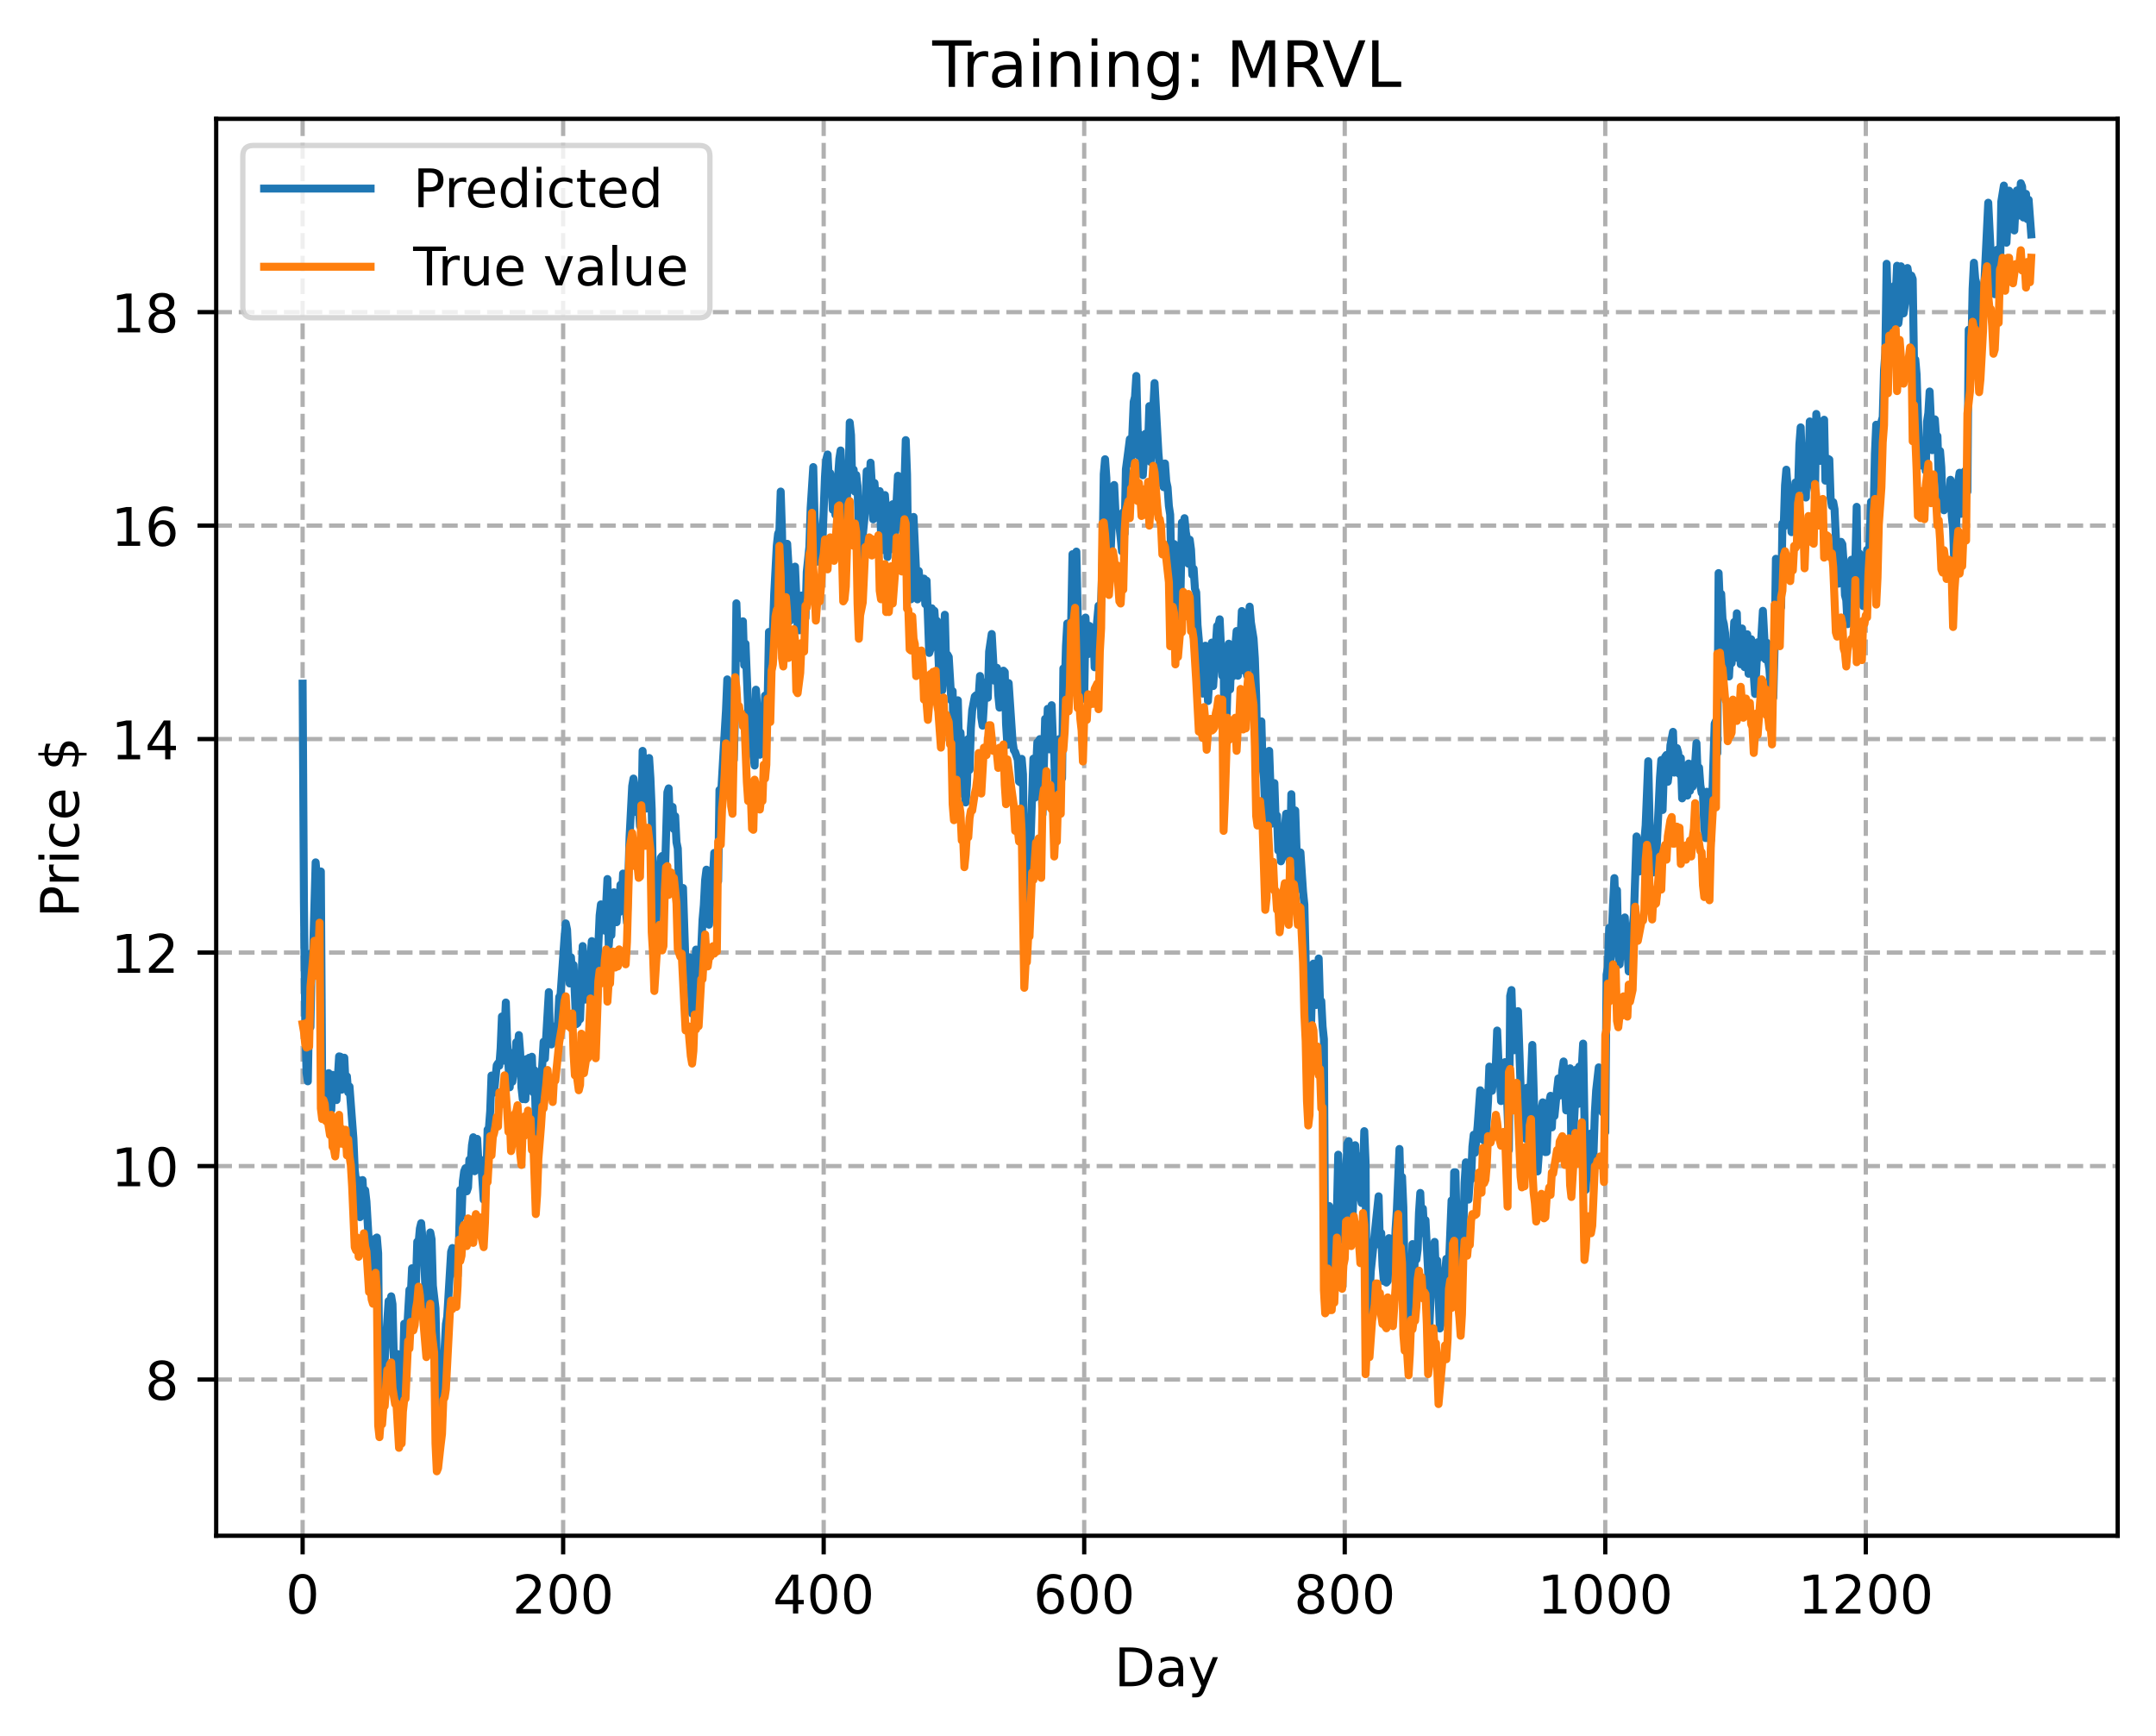 <?xml version="1.0" encoding="utf-8" standalone="no"?>
<!DOCTYPE svg PUBLIC "-//W3C//DTD SVG 1.1//EN"
  "http://www.w3.org/Graphics/SVG/1.1/DTD/svg11.dtd">
<!-- Created with matplotlib (https://matplotlib.org/) -->
<svg height="325.986pt" version="1.1" viewBox="0 0 404.923 325.986" width="404.923pt" xmlns="http://www.w3.org/2000/svg" xmlns:xlink="http://www.w3.org/1999/xlink">
 <defs>
  <style type="text/css">
*{stroke-linecap:butt;stroke-linejoin:round;}
  </style>
 </defs>
 <g id="figure_1">
  <g id="patch_1">
   <path d="M 0 325.986 
L 404.923 325.986 
L 404.923 0 
L 0 0 
z
" style="fill:#ffffff;"/>
  </g>
  <g id="axes_1">
   <g id="patch_2">
    <path d="M 40.603 288.43 
L 397.723 288.43 
L 397.723 22.318 
L 40.603 22.318 
z
" style="fill:#ffffff;"/>
   </g>
   <g id="matplotlib.axis_1">
    <g id="xtick_1">
     <g id="line2d_1">
      <path clip-path="url(#p3b96e58f61)" d="M 56.836 288.43 
L 56.836 22.318 
" style="fill:none;stroke:#b0b0b0;stroke-dasharray:2.96,1.28;stroke-dashoffset:0;stroke-width:0.8;"/>
     </g>
     <g id="line2d_2">
      <defs>
       <path d="M 0 0 
L 0 3.5 
" id="mc59cfb8327" style="stroke:#000000;stroke-width:0.8;"/>
      </defs>
      <g>
       <use style="stroke:#000000;stroke-width:0.8;" x="56.836" xlink:href="#mc59cfb8327" y="288.43"/>
      </g>
     </g>
     <g id="text_1">
      <!-- 0 -->
      <defs>
       <path d="M 31.781 66.406 
Q 24.172 66.406 20.328 58.906 
Q 16.5 51.422 16.5 36.375 
Q 16.5 21.391 20.328 13.891 
Q 24.172 6.391 31.781 6.391 
Q 39.453 6.391 43.281 13.891 
Q 47.125 21.391 47.125 36.375 
Q 47.125 51.422 43.281 58.906 
Q 39.453 66.406 31.781 66.406 
z
M 31.781 74.219 
Q 44.047 74.219 50.516 64.516 
Q 56.984 54.828 56.984 36.375 
Q 56.984 17.969 50.516 8.266 
Q 44.047 -1.422 31.781 -1.422 
Q 19.531 -1.422 13.062 8.266 
Q 6.594 17.969 6.594 36.375 
Q 6.594 54.828 13.062 64.516 
Q 19.531 74.219 31.781 74.219 
z
" id="DejaVuSans-48"/>
      </defs>
      <g transform="translate(53.655 303.029)scale(0.1 -0.1)">
       <use xlink:href="#DejaVuSans-48"/>
      </g>
     </g>
    </g>
    <g id="xtick_2">
     <g id="line2d_3">
      <path clip-path="url(#p3b96e58f61)" d="M 105.766 288.43 
L 105.766 22.318 
" style="fill:none;stroke:#b0b0b0;stroke-dasharray:2.96,1.28;stroke-dashoffset:0;stroke-width:0.8;"/>
     </g>
     <g id="line2d_4">
      <g>
       <use style="stroke:#000000;stroke-width:0.8;" x="105.766" xlink:href="#mc59cfb8327" y="288.43"/>
      </g>
     </g>
     <g id="text_2">
      <!-- 200 -->
      <defs>
       <path d="M 19.188 8.297 
L 53.609 8.297 
L 53.609 0 
L 7.328 0 
L 7.328 8.297 
Q 12.938 14.109 22.625 23.891 
Q 32.328 33.688 34.812 36.531 
Q 39.547 41.844 41.422 45.531 
Q 43.312 49.219 43.312 52.781 
Q 43.312 58.594 39.234 62.25 
Q 35.156 65.922 28.609 65.922 
Q 23.969 65.922 18.812 64.312 
Q 13.672 62.703 7.812 59.422 
L 7.812 69.391 
Q 13.766 71.781 18.938 73 
Q 24.125 74.219 28.422 74.219 
Q 39.75 74.219 46.484 68.547 
Q 53.219 62.891 53.219 53.422 
Q 53.219 48.922 51.531 44.891 
Q 49.859 40.875 45.406 35.406 
Q 44.188 33.984 37.641 27.219 
Q 31.109 20.453 19.188 8.297 
z
" id="DejaVuSans-50"/>
      </defs>
      <g transform="translate(96.223 303.029)scale(0.1 -0.1)">
       <use xlink:href="#DejaVuSans-50"/>
       <use x="63.623" xlink:href="#DejaVuSans-48"/>
       <use x="127.246" xlink:href="#DejaVuSans-48"/>
      </g>
     </g>
    </g>
    <g id="xtick_3">
     <g id="line2d_5">
      <path clip-path="url(#p3b96e58f61)" d="M 154.697 288.43 
L 154.697 22.318 
" style="fill:none;stroke:#b0b0b0;stroke-dasharray:2.96,1.28;stroke-dashoffset:0;stroke-width:0.8;"/>
     </g>
     <g id="line2d_6">
      <g>
       <use style="stroke:#000000;stroke-width:0.8;" x="154.697" xlink:href="#mc59cfb8327" y="288.43"/>
      </g>
     </g>
     <g id="text_3">
      <!-- 400 -->
      <defs>
       <path d="M 37.797 64.312 
L 12.891 25.391 
L 37.797 25.391 
z
M 35.203 72.906 
L 47.609 72.906 
L 47.609 25.391 
L 58.016 25.391 
L 58.016 17.188 
L 47.609 17.188 
L 47.609 0 
L 37.797 0 
L 37.797 17.188 
L 4.891 17.188 
L 4.891 26.703 
z
" id="DejaVuSans-52"/>
      </defs>
      <g transform="translate(145.153 303.029)scale(0.1 -0.1)">
       <use xlink:href="#DejaVuSans-52"/>
       <use x="63.623" xlink:href="#DejaVuSans-48"/>
       <use x="127.246" xlink:href="#DejaVuSans-48"/>
      </g>
     </g>
    </g>
    <g id="xtick_4">
     <g id="line2d_7">
      <path clip-path="url(#p3b96e58f61)" d="M 203.628 288.43 
L 203.628 22.318 
" style="fill:none;stroke:#b0b0b0;stroke-dasharray:2.96,1.28;stroke-dashoffset:0;stroke-width:0.8;"/>
     </g>
     <g id="line2d_8">
      <g>
       <use style="stroke:#000000;stroke-width:0.8;" x="203.628" xlink:href="#mc59cfb8327" y="288.43"/>
      </g>
     </g>
     <g id="text_4">
      <!-- 600 -->
      <defs>
       <path d="M 33.016 40.375 
Q 26.375 40.375 22.484 35.828 
Q 18.609 31.297 18.609 23.391 
Q 18.609 15.531 22.484 10.953 
Q 26.375 6.391 33.016 6.391 
Q 39.656 6.391 43.531 10.953 
Q 47.406 15.531 47.406 23.391 
Q 47.406 31.297 43.531 35.828 
Q 39.656 40.375 33.016 40.375 
z
M 52.594 71.297 
L 52.594 62.312 
Q 48.875 64.062 45.094 64.984 
Q 41.312 65.922 37.594 65.922 
Q 27.828 65.922 22.672 59.328 
Q 17.531 52.734 16.797 39.406 
Q 19.672 43.656 24.016 45.922 
Q 28.375 48.188 33.594 48.188 
Q 44.578 48.188 50.953 41.516 
Q 57.328 34.859 57.328 23.391 
Q 57.328 12.156 50.688 5.359 
Q 44.047 -1.422 33.016 -1.422 
Q 20.359 -1.422 13.672 8.266 
Q 6.984 17.969 6.984 36.375 
Q 6.984 53.656 15.188 63.938 
Q 23.391 74.219 37.203 74.219 
Q 40.922 74.219 44.703 73.484 
Q 48.484 72.75 52.594 71.297 
z
" id="DejaVuSans-54"/>
      </defs>
      <g transform="translate(194.084 303.029)scale(0.1 -0.1)">
       <use xlink:href="#DejaVuSans-54"/>
       <use x="63.623" xlink:href="#DejaVuSans-48"/>
       <use x="127.246" xlink:href="#DejaVuSans-48"/>
      </g>
     </g>
    </g>
    <g id="xtick_5">
     <g id="line2d_9">
      <path clip-path="url(#p3b96e58f61)" d="M 252.558 288.43 
L 252.558 22.318 
" style="fill:none;stroke:#b0b0b0;stroke-dasharray:2.96,1.28;stroke-dashoffset:0;stroke-width:0.8;"/>
     </g>
     <g id="line2d_10">
      <g>
       <use style="stroke:#000000;stroke-width:0.8;" x="252.558" xlink:href="#mc59cfb8327" y="288.43"/>
      </g>
     </g>
     <g id="text_5">
      <!-- 800 -->
      <defs>
       <path d="M 31.781 34.625 
Q 24.75 34.625 20.719 30.859 
Q 16.703 27.094 16.703 20.516 
Q 16.703 13.922 20.719 10.156 
Q 24.75 6.391 31.781 6.391 
Q 38.812 6.391 42.859 10.172 
Q 46.922 13.969 46.922 20.516 
Q 46.922 27.094 42.891 30.859 
Q 38.875 34.625 31.781 34.625 
z
M 21.922 38.812 
Q 15.578 40.375 12.031 44.719 
Q 8.5 49.078 8.5 55.328 
Q 8.5 64.062 14.719 69.141 
Q 20.953 74.219 31.781 74.219 
Q 42.672 74.219 48.875 69.141 
Q 55.078 64.062 55.078 55.328 
Q 55.078 49.078 51.531 44.719 
Q 48 40.375 41.703 38.812 
Q 48.828 37.156 52.797 32.312 
Q 56.781 27.484 56.781 20.516 
Q 56.781 9.906 50.312 4.234 
Q 43.844 -1.422 31.781 -1.422 
Q 19.734 -1.422 13.25 4.234 
Q 6.781 9.906 6.781 20.516 
Q 6.781 27.484 10.781 32.312 
Q 14.797 37.156 21.922 38.812 
z
M 18.312 54.391 
Q 18.312 48.734 21.844 45.562 
Q 25.391 42.391 31.781 42.391 
Q 38.141 42.391 41.719 45.562 
Q 45.312 48.734 45.312 54.391 
Q 45.312 60.062 41.719 63.234 
Q 38.141 66.406 31.781 66.406 
Q 25.391 66.406 21.844 63.234 
Q 18.312 60.062 18.312 54.391 
z
" id="DejaVuSans-56"/>
      </defs>
      <g transform="translate(243.015 303.029)scale(0.1 -0.1)">
       <use xlink:href="#DejaVuSans-56"/>
       <use x="63.623" xlink:href="#DejaVuSans-48"/>
       <use x="127.246" xlink:href="#DejaVuSans-48"/>
      </g>
     </g>
    </g>
    <g id="xtick_6">
     <g id="line2d_11">
      <path clip-path="url(#p3b96e58f61)" d="M 301.489 288.43 
L 301.489 22.318 
" style="fill:none;stroke:#b0b0b0;stroke-dasharray:2.96,1.28;stroke-dashoffset:0;stroke-width:0.8;"/>
     </g>
     <g id="line2d_12">
      <g>
       <use style="stroke:#000000;stroke-width:0.8;" x="301.489" xlink:href="#mc59cfb8327" y="288.43"/>
      </g>
     </g>
     <g id="text_6">
      <!-- 1000 -->
      <defs>
       <path d="M 12.406 8.297 
L 28.516 8.297 
L 28.516 63.922 
L 10.984 60.406 
L 10.984 69.391 
L 28.422 72.906 
L 38.281 72.906 
L 38.281 8.297 
L 54.391 8.297 
L 54.391 0 
L 12.406 0 
z
" id="DejaVuSans-49"/>
      </defs>
      <g transform="translate(288.764 303.029)scale(0.1 -0.1)">
       <use xlink:href="#DejaVuSans-49"/>
       <use x="63.623" xlink:href="#DejaVuSans-48"/>
       <use x="127.246" xlink:href="#DejaVuSans-48"/>
       <use x="190.869" xlink:href="#DejaVuSans-48"/>
      </g>
     </g>
    </g>
    <g id="xtick_7">
     <g id="line2d_13">
      <path clip-path="url(#p3b96e58f61)" d="M 350.419 288.43 
L 350.419 22.318 
" style="fill:none;stroke:#b0b0b0;stroke-dasharray:2.96,1.28;stroke-dashoffset:0;stroke-width:0.8;"/>
     </g>
     <g id="line2d_14">
      <g>
       <use style="stroke:#000000;stroke-width:0.8;" x="350.419" xlink:href="#mc59cfb8327" y="288.43"/>
      </g>
     </g>
     <g id="text_7">
      <!-- 1200 -->
      <g transform="translate(337.694 303.029)scale(0.1 -0.1)">
       <use xlink:href="#DejaVuSans-49"/>
       <use x="63.623" xlink:href="#DejaVuSans-50"/>
       <use x="127.246" xlink:href="#DejaVuSans-48"/>
       <use x="190.869" xlink:href="#DejaVuSans-48"/>
      </g>
     </g>
    </g>
    <g id="text_8">
     <!-- Day -->
     <defs>
      <path d="M 19.672 64.797 
L 19.672 8.109 
L 31.594 8.109 
Q 46.688 8.109 53.688 14.938 
Q 60.688 21.781 60.688 36.531 
Q 60.688 51.172 53.688 57.984 
Q 46.688 64.797 31.594 64.797 
z
M 9.812 72.906 
L 30.078 72.906 
Q 51.266 72.906 61.172 64.094 
Q 71.094 55.281 71.094 36.531 
Q 71.094 17.672 61.125 8.828 
Q 51.172 0 30.078 0 
L 9.812 0 
z
" id="DejaVuSans-68"/>
      <path d="M 34.281 27.484 
Q 23.391 27.484 19.188 25 
Q 14.984 22.516 14.984 16.5 
Q 14.984 11.719 18.141 8.906 
Q 21.297 6.109 26.703 6.109 
Q 34.188 6.109 38.703 11.406 
Q 43.219 16.703 43.219 25.484 
L 43.219 27.484 
z
M 52.203 31.203 
L 52.203 0 
L 43.219 0 
L 43.219 8.297 
Q 40.141 3.328 35.547 0.953 
Q 30.953 -1.422 24.312 -1.422 
Q 15.922 -1.422 10.953 3.297 
Q 6 8.016 6 15.922 
Q 6 25.141 12.172 29.828 
Q 18.359 34.516 30.609 34.516 
L 43.219 34.516 
L 43.219 35.406 
Q 43.219 41.609 39.141 45 
Q 35.062 48.391 27.688 48.391 
Q 23 48.391 18.547 47.266 
Q 14.109 46.141 10.016 43.891 
L 10.016 52.203 
Q 14.938 54.109 19.578 55.047 
Q 24.219 56 28.609 56 
Q 40.484 56 46.344 49.844 
Q 52.203 43.703 52.203 31.203 
z
" id="DejaVuSans-97"/>
      <path d="M 32.172 -5.078 
Q 28.375 -14.844 24.75 -17.812 
Q 21.141 -20.797 15.094 -20.797 
L 7.906 -20.797 
L 7.906 -13.281 
L 13.188 -13.281 
Q 16.891 -13.281 18.938 -11.516 
Q 21 -9.766 23.484 -3.219 
L 25.094 0.875 
L 2.984 54.688 
L 12.5 54.688 
L 29.594 11.922 
L 46.688 54.688 
L 56.203 54.688 
z
" id="DejaVuSans-121"/>
     </defs>
     <g transform="translate(209.29 316.707)scale(0.1 -0.1)">
      <use xlink:href="#DejaVuSans-68"/>
      <use x="77.002" xlink:href="#DejaVuSans-97"/>
      <use x="138.281" xlink:href="#DejaVuSans-121"/>
     </g>
    </g>
   </g>
   <g id="matplotlib.axis_2">
    <g id="ytick_1">
     <g id="line2d_15">
      <path clip-path="url(#p3b96e58f61)" d="M 40.603 259.094 
L 397.723 259.094 
" style="fill:none;stroke:#b0b0b0;stroke-dasharray:2.96,1.28;stroke-dashoffset:0;stroke-width:0.8;"/>
     </g>
     <g id="line2d_16">
      <defs>
       <path d="M 0 0 
L -3.5 0 
" id="m8a8393df84" style="stroke:#000000;stroke-width:0.8;"/>
      </defs>
      <g>
       <use style="stroke:#000000;stroke-width:0.8;" x="40.603" xlink:href="#m8a8393df84" y="259.094"/>
      </g>
     </g>
     <g id="text_9">
      <!-- 8 -->
      <g transform="translate(27.241 262.893)scale(0.1 -0.1)">
       <use xlink:href="#DejaVuSans-56"/>
      </g>
     </g>
    </g>
    <g id="ytick_2">
     <g id="line2d_17">
      <path clip-path="url(#p3b96e58f61)" d="M 40.603 219 
L 397.723 219 
" style="fill:none;stroke:#b0b0b0;stroke-dasharray:2.96,1.28;stroke-dashoffset:0;stroke-width:0.8;"/>
     </g>
     <g id="line2d_18">
      <g>
       <use style="stroke:#000000;stroke-width:0.8;" x="40.603" xlink:href="#m8a8393df84" y="219"/>
      </g>
     </g>
     <g id="text_10">
      <!-- 10 -->
      <g transform="translate(20.878 222.799)scale(0.1 -0.1)">
       <use xlink:href="#DejaVuSans-49"/>
       <use x="63.623" xlink:href="#DejaVuSans-48"/>
      </g>
     </g>
    </g>
    <g id="ytick_3">
     <g id="line2d_19">
      <path clip-path="url(#p3b96e58f61)" d="M 40.603 178.906 
L 397.723 178.906 
" style="fill:none;stroke:#b0b0b0;stroke-dasharray:2.96,1.28;stroke-dashoffset:0;stroke-width:0.8;"/>
     </g>
     <g id="line2d_20">
      <g>
       <use style="stroke:#000000;stroke-width:0.8;" x="40.603" xlink:href="#m8a8393df84" y="178.906"/>
      </g>
     </g>
     <g id="text_11">
      <!-- 12 -->
      <g transform="translate(20.878 182.705)scale(0.1 -0.1)">
       <use xlink:href="#DejaVuSans-49"/>
       <use x="63.623" xlink:href="#DejaVuSans-50"/>
      </g>
     </g>
    </g>
    <g id="ytick_4">
     <g id="line2d_21">
      <path clip-path="url(#p3b96e58f61)" d="M 40.603 138.812 
L 397.723 138.812 
" style="fill:none;stroke:#b0b0b0;stroke-dasharray:2.96,1.28;stroke-dashoffset:0;stroke-width:0.8;"/>
     </g>
     <g id="line2d_22">
      <g>
       <use style="stroke:#000000;stroke-width:0.8;" x="40.603" xlink:href="#m8a8393df84" y="138.812"/>
      </g>
     </g>
     <g id="text_12">
      <!-- 14 -->
      <g transform="translate(20.878 142.611)scale(0.1 -0.1)">
       <use xlink:href="#DejaVuSans-49"/>
       <use x="63.623" xlink:href="#DejaVuSans-52"/>
      </g>
     </g>
    </g>
    <g id="ytick_5">
     <g id="line2d_23">
      <path clip-path="url(#p3b96e58f61)" d="M 40.603 98.718 
L 397.723 98.718 
" style="fill:none;stroke:#b0b0b0;stroke-dasharray:2.96,1.28;stroke-dashoffset:0;stroke-width:0.8;"/>
     </g>
     <g id="line2d_24">
      <g>
       <use style="stroke:#000000;stroke-width:0.8;" x="40.603" xlink:href="#m8a8393df84" y="98.718"/>
      </g>
     </g>
     <g id="text_13">
      <!-- 16 -->
      <g transform="translate(20.878 102.517)scale(0.1 -0.1)">
       <use xlink:href="#DejaVuSans-49"/>
       <use x="63.623" xlink:href="#DejaVuSans-54"/>
      </g>
     </g>
    </g>
    <g id="ytick_6">
     <g id="line2d_25">
      <path clip-path="url(#p3b96e58f61)" d="M 40.603 58.624 
L 397.723 58.624 
" style="fill:none;stroke:#b0b0b0;stroke-dasharray:2.96,1.28;stroke-dashoffset:0;stroke-width:0.8;"/>
     </g>
     <g id="line2d_26">
      <g>
       <use style="stroke:#000000;stroke-width:0.8;" x="40.603" xlink:href="#m8a8393df84" y="58.624"/>
      </g>
     </g>
     <g id="text_14">
      <!-- 18 -->
      <g transform="translate(20.878 62.423)scale(0.1 -0.1)">
       <use xlink:href="#DejaVuSans-49"/>
       <use x="63.623" xlink:href="#DejaVuSans-56"/>
      </g>
     </g>
    </g>
    <g id="text_15">
     <!-- Price $ -->
     <defs>
      <path d="M 19.672 64.797 
L 19.672 37.406 
L 32.078 37.406 
Q 38.969 37.406 42.719 40.969 
Q 46.484 44.531 46.484 51.125 
Q 46.484 57.672 42.719 61.234 
Q 38.969 64.797 32.078 64.797 
z
M 9.812 72.906 
L 32.078 72.906 
Q 44.344 72.906 50.609 67.359 
Q 56.891 61.812 56.891 51.125 
Q 56.891 40.328 50.609 34.812 
Q 44.344 29.297 32.078 29.297 
L 19.672 29.297 
L 19.672 0 
L 9.812 0 
z
" id="DejaVuSans-80"/>
      <path d="M 41.109 46.297 
Q 39.594 47.172 37.812 47.578 
Q 36.031 48 33.891 48 
Q 26.266 48 22.188 43.047 
Q 18.109 38.094 18.109 28.812 
L 18.109 0 
L 9.078 0 
L 9.078 54.688 
L 18.109 54.688 
L 18.109 46.188 
Q 20.953 51.172 25.484 53.578 
Q 30.031 56 36.531 56 
Q 37.453 56 38.578 55.875 
Q 39.703 55.766 41.062 55.516 
z
" id="DejaVuSans-114"/>
      <path d="M 9.422 54.688 
L 18.406 54.688 
L 18.406 0 
L 9.422 0 
z
M 9.422 75.984 
L 18.406 75.984 
L 18.406 64.594 
L 9.422 64.594 
z
" id="DejaVuSans-105"/>
      <path d="M 48.781 52.594 
L 48.781 44.188 
Q 44.969 46.297 41.141 47.344 
Q 37.312 48.391 33.406 48.391 
Q 24.656 48.391 19.812 42.844 
Q 14.984 37.312 14.984 27.297 
Q 14.984 17.281 19.812 11.734 
Q 24.656 6.203 33.406 6.203 
Q 37.312 6.203 41.141 7.25 
Q 44.969 8.297 48.781 10.406 
L 48.781 2.094 
Q 45.016 0.344 40.984 -0.531 
Q 36.969 -1.422 32.422 -1.422 
Q 20.062 -1.422 12.781 6.344 
Q 5.516 14.109 5.516 27.297 
Q 5.516 40.672 12.859 48.328 
Q 20.219 56 33.016 56 
Q 37.156 56 41.109 55.141 
Q 45.062 54.297 48.781 52.594 
z
" id="DejaVuSans-99"/>
      <path d="M 56.203 29.594 
L 56.203 25.203 
L 14.891 25.203 
Q 15.484 15.922 20.484 11.062 
Q 25.484 6.203 34.422 6.203 
Q 39.594 6.203 44.453 7.469 
Q 49.312 8.734 54.109 11.281 
L 54.109 2.781 
Q 49.266 0.734 44.188 -0.344 
Q 39.109 -1.422 33.891 -1.422 
Q 20.797 -1.422 13.156 6.188 
Q 5.516 13.812 5.516 26.812 
Q 5.516 40.234 12.766 48.109 
Q 20.016 56 32.328 56 
Q 43.359 56 49.781 48.891 
Q 56.203 41.797 56.203 29.594 
z
M 47.219 32.234 
Q 47.125 39.594 43.094 43.984 
Q 39.062 48.391 32.422 48.391 
Q 24.906 48.391 20.391 44.141 
Q 15.875 39.891 15.188 32.172 
z
" id="DejaVuSans-101"/>
      <path id="DejaVuSans-32"/>
      <path d="M 33.797 -14.703 
L 28.906 -14.703 
L 28.859 0 
Q 23.734 0.094 18.609 1.188 
Q 13.484 2.297 8.297 4.5 
L 8.297 13.281 
Q 13.281 10.156 18.375 8.562 
Q 23.484 6.984 28.906 6.938 
L 28.906 29.203 
Q 18.109 30.953 13.203 35.156 
Q 8.297 39.359 8.297 46.688 
Q 8.297 54.641 13.625 59.219 
Q 18.953 63.812 28.906 64.5 
L 28.906 75.984 
L 33.797 75.984 
L 33.797 64.656 
Q 38.328 64.453 42.578 63.688 
Q 46.828 62.938 50.875 61.625 
L 50.875 53.078 
Q 46.828 55.125 42.547 56.25 
Q 38.281 57.375 33.797 57.562 
L 33.797 36.719 
Q 44.875 35.016 50.094 30.609 
Q 55.328 26.219 55.328 18.609 
Q 55.328 10.359 49.781 5.594 
Q 44.234 0.828 33.797 0.094 
z
M 28.906 37.594 
L 28.906 57.625 
Q 23.25 56.984 20.266 54.391 
Q 17.281 51.812 17.281 47.516 
Q 17.281 43.312 20.031 40.969 
Q 22.797 38.625 28.906 37.594 
z
M 33.797 28.219 
L 33.797 7.078 
Q 39.984 7.906 43.141 10.594 
Q 46.297 13.281 46.297 17.672 
Q 46.297 21.969 43.281 24.5 
Q 40.281 27.047 33.797 28.219 
z
" id="DejaVuSans-36"/>
     </defs>
     <g transform="translate(14.798 172.342)rotate(-90)scale(0.1 -0.1)">
      <use xlink:href="#DejaVuSans-80"/>
      <use x="58.553" xlink:href="#DejaVuSans-114"/>
      <use x="99.666" xlink:href="#DejaVuSans-105"/>
      <use x="127.449" xlink:href="#DejaVuSans-99"/>
      <use x="182.43" xlink:href="#DejaVuSans-101"/>
      <use x="243.953" xlink:href="#DejaVuSans-32"/>
      <use x="275.74" xlink:href="#DejaVuSans-36"/>
     </g>
    </g>
   </g>
   <g id="line2d_27">
    <path clip-path="url(#p3b96e58f61)" d="M 56.836 128.399 
L 57.081 169.269 
L 57.325 191.55 
L 57.57 201.508 
L 57.814 203.084 
L 58.059 189.445 
L 58.304 192.919 
L 58.548 178.927 
L 58.793 179.296 
L 59.282 161.962 
L 59.527 164.792 
L 59.772 173.171 
L 60.261 163.673 
L 60.506 204.303 
L 60.75 206.579 
L 60.995 202.293 
L 61.24 201.708 
L 61.484 204.144 
L 61.729 201.551 
L 62.218 208.464 
L 62.463 201.879 
L 62.708 204.858 
L 63.197 206.612 
L 63.686 198.401 
L 63.931 198.463 
L 64.175 204.658 
L 64.42 199.846 
L 64.665 198.653 
L 64.909 203.783 
L 65.154 202.142 
L 65.399 205.161 
L 65.643 204.07 
L 66.377 213.83 
L 66.622 219.683 
L 66.867 221.92 
L 67.111 221.5 
L 67.601 228.597 
L 67.845 223.133 
L 68.09 221.63 
L 68.335 226.137 
L 68.579 223.537 
L 68.824 225.664 
L 69.313 234.057 
L 69.558 236.585 
L 69.802 236.448 
L 70.047 235.823 
L 70.292 238.233 
L 70.536 232.589 
L 70.781 232.421 
L 71.026 235.374 
L 71.27 261.353 
L 71.515 259.348 
L 71.76 259.488 
L 72.004 259.296 
L 72.983 244.358 
L 73.228 245.172 
L 73.472 243.467 
L 73.717 244.954 
L 73.962 254.877 
L 74.206 255.831 
L 74.451 254.812 
L 74.696 254.31 
L 74.94 257.72 
L 75.185 262.938 
L 75.429 257.378 
L 75.674 258.143 
L 75.919 248.608 
L 76.163 251.419 
L 76.408 250.651 
L 76.897 242.253 
L 77.142 243.424 
L 77.387 238.191 
L 77.631 247.434 
L 77.876 245.307 
L 78.121 240.856 
L 78.365 233.207 
L 78.61 233.485 
L 78.855 230.747 
L 79.099 229.725 
L 79.344 232.668 
L 79.589 234.249 
L 80.078 246.886 
L 80.323 246.434 
L 80.567 240.538 
L 80.812 231.47 
L 81.056 232.746 
L 81.301 241.451 
L 81.79 245.722 
L 82.28 266.205 
L 82.524 260.239 
L 82.769 259.674 
L 83.014 262.355 
L 83.748 248.689 
L 83.992 247.305 
L 84.726 235.105 
L 84.971 234.394 
L 85.216 237.577 
L 85.46 237.063 
L 85.705 235.137 
L 85.95 239.641 
L 86.194 233.628 
L 86.439 223.487 
L 86.684 228.445 
L 86.928 221.871 
L 87.173 219.992 
L 87.417 219.402 
L 87.662 223.747 
L 87.907 223.019 
L 88.151 217.802 
L 88.396 218.412 
L 88.641 215.084 
L 88.885 213.589 
L 89.13 219.976 
L 89.619 213.899 
L 89.864 218.412 
L 90.109 218.932 
L 90.353 217.853 
L 90.843 225.321 
L 91.087 224.657 
L 91.332 221.821 
L 91.577 212.159 
L 91.821 211.864 
L 92.066 208.659 
L 92.311 202.003 
L 92.555 204.495 
L 92.8 205.2 
L 93.289 200.085 
L 93.534 199.692 
L 93.778 200.158 
L 94.023 196.875 
L 94.268 190.908 
L 94.512 199.221 
L 95.002 188.282 
L 95.246 195.636 
L 95.736 204.203 
L 95.98 197.763 
L 96.225 203.165 
L 96.47 201.246 
L 96.714 201.618 
L 96.959 195.754 
L 97.204 196.994 
L 97.448 194.403 
L 97.693 197.605 
L 97.938 204.285 
L 98.182 206.433 
L 98.427 202.231 
L 98.672 206.462 
L 98.916 198.901 
L 99.161 202.075 
L 99.405 198.652 
L 99.65 201.629 
L 99.895 198.469 
L 100.139 205.172 
L 100.384 201.003 
L 100.629 210.28 
L 100.873 214.896 
L 101.118 213.141 
L 101.363 204.213 
L 101.607 204.011 
L 102.097 195.655 
L 102.341 198.821 
L 103.075 186.334 
L 103.32 195.975 
L 103.565 196.163 
L 104.054 194.706 
L 104.299 192.734 
L 104.543 194.423 
L 104.788 192.037 
L 105.032 187.261 
L 105.277 186.84 
L 106.011 176.279 
L 106.256 173.426 
L 106.5 174.599 
L 106.99 184.708 
L 107.234 179.786 
L 107.479 183.58 
L 107.724 181.232 
L 108.213 192.355 
L 108.458 192.16 
L 108.702 191.439 
L 108.947 191.416 
L 109.436 177.684 
L 109.926 187.738 
L 110.17 184.793 
L 110.415 183.68 
L 110.66 187.478 
L 110.904 179.795 
L 111.149 176.751 
L 111.393 183.947 
L 111.638 187.686 
L 111.883 185.414 
L 112.127 189.693 
L 112.372 177.64 
L 112.617 171.919 
L 112.861 169.851 
L 113.106 174.737 
L 113.351 170.89 
L 113.595 174.793 
L 114.085 165.093 
L 114.329 177.647 
L 114.574 174.043 
L 114.819 175.653 
L 115.063 169.709 
L 115.308 167.583 
L 115.797 173.21 
L 116.042 169.779 
L 116.287 171.323 
L 116.531 166.187 
L 116.776 169.411 
L 117.02 164.066 
L 117.51 170.436 
L 117.754 173.276 
L 118.244 157.132 
L 118.733 147.633 
L 118.978 146.223 
L 119.222 147.949 
L 119.467 152.506 
L 119.712 152.078 
L 119.956 151.155 
L 120.201 155.165 
L 120.446 155.308 
L 120.69 141.024 
L 120.935 146.562 
L 121.18 146.488 
L 121.424 151.856 
L 121.669 149.116 
L 121.914 142.364 
L 122.158 146.169 
L 122.403 152.061 
L 122.648 167.561 
L 122.892 170.796 
L 123.137 176.743 
L 123.381 170.116 
L 123.871 164.516 
L 124.115 161.085 
L 124.36 160.768 
L 124.605 165.52 
L 124.849 165.203 
L 125.339 148.799 
L 125.583 148.067 
L 125.828 154.258 
L 126.073 154.684 
L 126.317 151.547 
L 126.562 155.721 
L 126.807 153.292 
L 127.051 158.175 
L 127.296 159.352 
L 127.541 166.952 
L 128.03 171.622 
L 128.275 166.774 
L 128.764 181.649 
L 129.008 184.078 
L 129.253 180.575 
L 129.498 179.791 
L 129.987 190.355 
L 130.232 189.592 
L 130.476 185.461 
L 130.721 178.348 
L 130.966 181.917 
L 131.21 180.527 
L 131.455 183.604 
L 131.944 172.74 
L 132.189 169.968 
L 132.434 165.25 
L 132.678 163.333 
L 132.923 165.563 
L 133.168 173.672 
L 133.657 164.699 
L 133.902 164.336 
L 134.146 160.186 
L 134.391 167.434 
L 134.636 164.28 
L 134.88 165.496 
L 135.125 148.366 
L 135.369 150.24 
L 135.859 141.694 
L 136.348 133.414 
L 136.593 127.599 
L 136.837 134.333 
L 137.082 129.525 
L 137.327 130.135 
L 137.571 140.253 
L 137.816 142.719 
L 138.061 133.287 
L 138.305 113.309 
L 138.55 120.214 
L 138.795 121.998 
L 139.039 120.286 
L 139.284 123.656 
L 139.529 116.69 
L 139.773 124.931 
L 140.018 120.903 
L 140.507 132.894 
L 140.752 140.534 
L 140.996 141.504 
L 141.241 134.139 
L 141.486 141.951 
L 141.73 143.782 
L 141.975 129.533 
L 142.22 133.138 
L 142.464 139.138 
L 142.709 141.748 
L 142.954 141.237 
L 143.198 137.511 
L 143.443 139.484 
L 143.688 130.632 
L 143.932 136.924 
L 144.177 131.395 
L 144.422 118.682 
L 144.666 125.6 
L 144.911 125.519 
L 145.4 111.649 
L 145.89 102.439 
L 146.134 100.241 
L 146.379 99.688 
L 146.624 92.319 
L 146.868 99.802 
L 147.113 112.532 
L 147.357 115.42 
L 147.602 111.706 
L 147.847 102.132 
L 148.091 106.228 
L 148.336 116.628 
L 148.825 109.759 
L 149.07 114.905 
L 149.315 106.421 
L 149.804 117.757 
L 150.049 118.384 
L 150.293 118.352 
L 150.538 111.847 
L 150.783 112.228 
L 151.272 116.069 
L 151.517 107.437 
L 152.006 102.737 
L 152.251 95.364 
L 152.74 87.722 
L 152.984 97.051 
L 153.229 100.299 
L 153.474 105.493 
L 153.718 105.441 
L 153.963 101.097 
L 154.208 103.918 
L 154.452 102.091 
L 154.942 89.489 
L 155.186 86.293 
L 155.431 85.36 
L 155.676 90.336 
L 155.92 88.856 
L 156.165 90.783 
L 156.41 95.745 
L 156.654 91.75 
L 156.899 96.69 
L 157.633 86.196 
L 157.878 84.605 
L 158.612 102.835 
L 158.856 100.882 
L 159.101 92.52 
L 159.345 92.195 
L 159.59 79.351 
L 159.835 81.705 
L 160.079 91.467 
L 160.324 88.198 
L 160.569 92.349 
L 160.813 89.211 
L 161.058 91.292 
L 161.547 109.091 
L 161.792 102.187 
L 162.037 100.53 
L 162.526 95.697 
L 162.771 88.497 
L 163.015 91.499 
L 163.26 91.842 
L 163.505 86.897 
L 163.749 91.125 
L 163.994 97.542 
L 164.239 90.712 
L 164.483 93.836 
L 164.728 94.555 
L 165.217 92.235 
L 165.462 100.114 
L 165.706 103.32 
L 166.196 92.978 
L 166.44 96.239 
L 166.685 104.618 
L 166.93 97.306 
L 167.174 102.709 
L 167.664 94.694 
L 167.908 103.246 
L 168.642 89.359 
L 169.132 95.359 
L 169.376 92.791 
L 169.621 99.982 
L 170.11 82.658 
L 170.355 89.12 
L 170.6 107.201 
L 170.844 106.831 
L 171.089 112.557 
L 171.333 110.453 
L 171.578 97.086 
L 172.067 107.613 
L 172.312 112.568 
L 172.557 107.243 
L 172.801 110.157 
L 173.046 109.908 
L 173.535 108.671 
L 173.78 113.474 
L 174.025 109.057 
L 174.514 122.633 
L 174.759 121.902 
L 175.003 114.242 
L 175.248 118.78 
L 175.493 114.719 
L 175.737 118.368 
L 175.982 116.611 
L 176.471 128.669 
L 176.716 126.505 
L 176.96 129.674 
L 177.205 124.508 
L 177.45 115.46 
L 177.694 124.882 
L 177.939 122.954 
L 178.184 123.392 
L 178.673 131.558 
L 178.918 129.795 
L 179.162 143.225 
L 179.407 150.026 
L 179.896 131.524 
L 180.141 141.285 
L 180.386 137.574 
L 180.63 141.17 
L 180.875 149.148 
L 181.12 146.672 
L 181.364 150.712 
L 181.609 147.413 
L 181.854 138.787 
L 182.098 144.599 
L 182.343 136.728 
L 182.588 133.386 
L 183.077 130.817 
L 183.321 130.588 
L 183.811 130.714 
L 184.055 126.96 
L 184.3 134.73 
L 184.545 136.289 
L 185.034 128.147 
L 185.523 131.047 
L 185.768 122.385 
L 186.257 119.074 
L 186.747 127.835 
L 186.991 125.646 
L 187.236 125.421 
L 187.481 130.482 
L 187.725 132.9 
L 187.97 127.608 
L 188.215 130.199 
L 188.459 125.963 
L 188.704 126.224 
L 188.948 135.953 
L 189.193 139.907 
L 189.438 128.296 
L 189.927 135.599 
L 190.172 139.262 
L 190.416 140.897 
L 190.661 141.257 
L 191.15 142.707 
L 191.395 146.79 
L 191.64 146.957 
L 191.884 142.521 
L 192.129 145.443 
L 192.374 164.785 
L 192.618 174.332 
L 192.863 169.02 
L 193.108 166.981 
L 193.597 156.65 
L 194.086 142.483 
L 194.331 149.834 
L 194.82 139.435 
L 195.065 139.223 
L 195.309 138.808 
L 195.799 152.945 
L 196.288 135.013 
L 196.533 140.03 
L 196.777 133.121 
L 197.022 140.733 
L 197.511 132.445 
L 197.756 139.149 
L 198.001 141.853 
L 198.245 150.973 
L 198.49 145.269 
L 198.735 148.117 
L 198.979 138.797 
L 199.224 144.612 
L 199.469 146.164 
L 199.713 125.539 
L 199.958 129.861 
L 200.203 121.321 
L 200.447 117.093 
L 200.936 124.421 
L 201.181 116.766 
L 201.426 104.085 
L 201.67 109.428 
L 202.16 103.597 
L 202.404 115.259 
L 202.649 121.221 
L 202.894 119.268 
L 203.628 131.244 
L 203.872 115.985 
L 204.117 121.248 
L 204.362 122.85 
L 204.606 117.551 
L 204.851 119.843 
L 205.096 118.381 
L 205.34 118.108 
L 205.585 125.324 
L 205.83 119.208 
L 206.319 113.765 
L 206.563 120.178 
L 207.053 105.559 
L 207.297 89.057 
L 207.542 86.251 
L 207.787 89.746 
L 208.031 99.051 
L 208.276 103.524 
L 208.521 105.845 
L 209.01 93.037 
L 209.255 91.088 
L 209.499 96.203 
L 209.744 97.282 
L 209.989 96.549 
L 210.478 101.004 
L 210.723 103.558 
L 210.967 96.18 
L 211.212 100.22 
L 211.457 88.14 
L 211.946 84.423 
L 212.191 82.481 
L 212.435 87.037 
L 212.924 75.468 
L 213.169 74.525 
L 213.414 70.609 
L 213.658 80.371 
L 213.903 85.616 
L 214.148 81.669 
L 214.392 84.347 
L 214.637 89.254 
L 215.126 81.471 
L 215.371 86.236 
L 215.616 83.726 
L 215.86 76.27 
L 216.105 86.76 
L 216.839 71.948 
L 217.573 85.203 
L 218.062 90.761 
L 218.307 87.082 
L 218.551 91.495 
L 218.796 87.049 
L 219.041 90.42 
L 219.285 91.534 
L 219.53 95.039 
L 219.775 96.657 
L 220.019 108 
L 220.264 110.419 
L 220.509 102.172 
L 220.753 105.627 
L 220.998 115.865 
L 221.243 108.818 
L 221.487 108.946 
L 221.732 110.528 
L 221.977 98.129 
L 222.221 100.987 
L 222.466 97.322 
L 222.711 99.962 
L 222.955 101.29 
L 223.2 105.874 
L 223.445 101.363 
L 223.689 103.231 
L 223.934 107.967 
L 224.179 106.83 
L 224.423 110.57 
L 224.668 111.249 
L 224.912 117.428 
L 225.157 120.228 
L 225.402 128.93 
L 225.646 125.946 
L 225.891 130.273 
L 226.136 128.323 
L 226.38 121.271 
L 226.625 124.11 
L 226.87 131.671 
L 227.359 123.707 
L 227.604 120.687 
L 227.848 128.854 
L 228.582 117.569 
L 228.827 117.521 
L 229.072 116.314 
L 229.561 126.935 
L 229.806 123.305 
L 230.05 145.301 
L 230.784 120.892 
L 231.029 129.479 
L 231.273 122.911 
L 231.518 127.046 
L 231.763 122.764 
L 232.007 121.372 
L 232.252 118.514 
L 232.497 126.915 
L 232.741 121.422 
L 232.986 119.901 
L 233.231 114.762 
L 233.475 122.35 
L 233.72 125.993 
L 233.965 124.389 
L 234.209 126.858 
L 234.454 117.541 
L 234.699 113.937 
L 234.943 116.91 
L 235.433 119.943 
L 235.677 123.647 
L 235.922 130.744 
L 236.167 142.188 
L 236.411 144.286 
L 236.656 137.972 
L 236.9 135.483 
L 237.145 144.209 
L 237.39 146.163 
L 237.879 159.275 
L 238.124 155.15 
L 238.368 141.024 
L 238.858 154.683 
L 239.347 147.077 
L 239.592 154.273 
L 239.836 153.173 
L 240.081 159.742 
L 240.326 158.126 
L 240.57 161.767 
L 240.815 161.117 
L 241.06 155.566 
L 241.304 155.635 
L 241.549 152.831 
L 241.794 159.855 
L 242.038 157.634 
L 242.283 162.056 
L 242.527 149.164 
L 242.772 157.91 
L 243.261 152.215 
L 243.506 159.469 
L 243.995 166.962 
L 244.24 160.096 
L 244.729 167.459 
L 244.974 169.891 
L 245.219 180.455 
L 245.463 183.796 
L 245.708 199.367 
L 246.197 194.416 
L 246.442 183.742 
L 246.687 180.974 
L 246.931 183.392 
L 247.176 188.754 
L 247.665 180.016 
L 247.91 188.198 
L 248.155 188.015 
L 248.399 192.802 
L 248.644 195.174 
L 248.888 240.496 
L 249.133 240.817 
L 249.378 236.304 
L 249.622 226.501 
L 250.112 237.533 
L 250.356 235.852 
L 250.601 229.953 
L 250.846 233.686 
L 251.09 227.283 
L 251.335 216.863 
L 251.58 224.315 
L 251.824 223.825 
L 252.069 224.325 
L 252.314 232.947 
L 253.048 214.771 
L 253.292 214.313 
L 254.026 228.741 
L 254.515 215.085 
L 254.76 220.599 
L 255.005 223.128 
L 255.249 217.188 
L 255.494 224.587 
L 255.739 225.95 
L 255.983 220.536 
L 256.228 212.446 
L 256.473 218.3 
L 256.717 254.981 
L 256.962 243.359 
L 257.207 243.754 
L 257.451 238.719 
L 258.919 224.683 
L 259.164 233.856 
L 259.409 231.579 
L 259.653 237.649 
L 259.898 240.623 
L 260.143 236.512 
L 260.387 240.888 
L 260.632 240.581 
L 260.876 232.542 
L 261.121 234.673 
L 261.366 234.163 
L 261.855 238.497 
L 262.1 230.916 
L 262.344 227.295 
L 262.834 215.791 
L 263.078 224.771 
L 263.323 221.04 
L 263.568 226.723 
L 263.812 240.242 
L 264.057 244.099 
L 264.302 239.123 
L 264.791 249.956 
L 265.28 233.661 
L 265.525 240.739 
L 265.77 235.174 
L 266.014 236.553 
L 266.259 234.625 
L 266.503 227.776 
L 266.748 224.046 
L 266.993 230.371 
L 267.237 226.984 
L 267.482 231.696 
L 267.727 229.158 
L 268.216 238.761 
L 268.461 249.022 
L 268.95 237.681 
L 269.195 237.586 
L 269.439 233.244 
L 269.684 239.72 
L 269.929 236.721 
L 270.418 249.508 
L 270.663 248.371 
L 271.152 239.272 
L 271.397 239.07 
L 271.641 236.422 
L 271.886 243.562 
L 272.62 225.46 
L 272.864 234.243 
L 273.109 220.161 
L 273.354 220.167 
L 273.598 231.525 
L 273.843 232.606 
L 274.332 239.529 
L 274.577 240.627 
L 275.066 222.115 
L 275.311 218.297 
L 275.8 225.305 
L 276.045 221.758 
L 276.29 221.546 
L 276.534 215.359 
L 276.779 213.124 
L 277.024 216.504 
L 277.513 211.525 
L 278.002 204.768 
L 278.491 214.057 
L 278.736 205.311 
L 278.981 214.493 
L 279.47 206.895 
L 279.715 200.318 
L 279.959 203.79 
L 280.204 204.878 
L 280.693 200.244 
L 280.938 199.96 
L 281.183 193.549 
L 281.427 199.283 
L 281.672 201.781 
L 281.917 206.796 
L 282.161 205.521 
L 282.651 199.48 
L 282.895 201.666 
L 283.385 215.998 
L 283.629 187.063 
L 283.874 185.945 
L 284.118 194.091 
L 284.363 197.25 
L 284.608 192.926 
L 284.852 194.157 
L 285.097 189.91 
L 285.831 211.106 
L 286.076 211.91 
L 286.32 209.746 
L 286.565 213.881 
L 286.81 204.29 
L 287.054 209.721 
L 287.299 208.533 
L 287.788 196.251 
L 288.278 212.776 
L 288.767 220.01 
L 289.256 213.31 
L 289.501 208.42 
L 289.746 207.033 
L 290.235 216.386 
L 290.479 216.358 
L 290.724 210.19 
L 290.969 206.977 
L 291.213 205.806 
L 291.458 211.745 
L 291.703 206.503 
L 291.947 209.6 
L 292.437 204.698 
L 292.681 202.542 
L 292.926 205.761 
L 293.171 204.364 
L 293.415 201.086 
L 293.66 199.358 
L 294.149 208.547 
L 294.394 203.572 
L 294.639 201.47 
L 294.883 200.642 
L 295.128 215.965 
L 295.373 215.921 
L 296.106 200.844 
L 296.351 207.355 
L 296.596 200.311 
L 296.84 204.714 
L 297.33 196.003 
L 297.819 223.478 
L 298.308 214.688 
L 298.553 214.163 
L 298.798 212.882 
L 299.042 220.624 
L 299.287 216.54 
L 299.532 208.941 
L 299.776 204.799 
L 300.266 200.465 
L 300.51 205.917 
L 300.755 201.919 
L 301 208.929 
L 301.244 203.748 
L 301.489 212.66 
L 301.734 183.066 
L 301.978 181.706 
L 302.223 174.258 
L 302.467 180.838 
L 302.957 169.714 
L 303.201 164.92 
L 303.446 171.562 
L 303.691 167.198 
L 303.935 178.814 
L 304.18 181.132 
L 304.425 177.453 
L 304.669 175.998 
L 304.914 175.416 
L 305.159 172.306 
L 305.403 177.491 
L 305.648 178.63 
L 305.893 182.445 
L 306.137 175.123 
L 306.382 178.394 
L 306.627 174.129 
L 306.871 171.949 
L 307.361 157.093 
L 307.605 162.76 
L 307.85 163.687 
L 308.094 161.432 
L 308.339 160.356 
L 308.584 157.805 
L 308.828 157.909 
L 309.073 155.028 
L 309.562 142.968 
L 309.807 154.305 
L 310.052 159.834 
L 310.296 160.825 
L 310.541 163.855 
L 310.786 156.932 
L 311.03 161.673 
L 311.764 146.036 
L 312.009 142.74 
L 312.254 152.132 
L 312.498 144.701 
L 312.743 142.126 
L 312.988 141.787 
L 313.232 146.828 
L 313.477 144.785 
L 313.722 139.983 
L 314.211 137.449 
L 314.455 145.104 
L 314.7 143.747 
L 314.945 140.499 
L 315.189 141.372 
L 315.434 145.384 
L 315.679 142.361 
L 315.923 149.945 
L 316.168 143.894 
L 316.413 146.163 
L 316.657 143.867 
L 316.902 149.421 
L 317.147 143.404 
L 317.391 148.54 
L 317.636 145.71 
L 317.881 147.769 
L 318.125 143.333 
L 318.37 143.334 
L 318.615 139.57 
L 318.859 146.004 
L 319.104 144.161 
L 319.349 147.46 
L 319.593 148.92 
L 319.838 149.057 
L 320.082 155.358 
L 320.327 157.403 
L 320.572 148.703 
L 320.816 154.463 
L 321.061 153.346 
L 321.306 157.853 
L 322.04 135.914 
L 322.284 135.375 
L 322.529 141.449 
L 322.774 107.632 
L 323.018 113.472 
L 323.263 111.535 
L 323.508 116.248 
L 323.752 117.172 
L 323.997 118.897 
L 324.242 125.224 
L 324.486 124.675 
L 324.731 127.053 
L 324.976 122.292 
L 325.22 124.561 
L 325.465 121.545 
L 325.71 116.816 
L 325.954 122.368 
L 326.199 115.182 
L 326.443 123.615 
L 326.688 120.224 
L 326.933 124.753 
L 327.177 118.031 
L 327.667 125.311 
L 327.911 119.286 
L 328.156 119.12 
L 328.401 126.545 
L 328.645 120.296 
L 328.89 120.054 
L 329.624 130.335 
L 330.113 120.628 
L 330.358 123.556 
L 330.603 123.033 
L 331.092 114.719 
L 331.581 123.841 
L 331.826 120.704 
L 332.07 124.15 
L 332.315 125.71 
L 332.56 129.141 
L 332.804 126.236 
L 333.049 131.017 
L 333.294 121.48 
L 333.538 104.947 
L 333.783 106.919 
L 334.028 107.502 
L 334.272 111.992 
L 334.517 114.04 
L 334.762 98.331 
L 335.006 98.937 
L 335.251 91.119 
L 335.496 88.215 
L 335.74 91.737 
L 335.985 93.271 
L 336.474 99.95 
L 336.719 94.873 
L 336.964 94.999 
L 337.208 90.613 
L 337.453 92.605 
L 337.698 91.979 
L 337.942 83.523 
L 338.187 80.264 
L 338.431 87.181 
L 338.676 88.63 
L 338.921 83.802 
L 339.165 93.445 
L 339.41 84.28 
L 339.655 88.467 
L 339.899 79.151 
L 340.144 88.285 
L 340.389 90.324 
L 340.633 91.116 
L 340.878 92.41 
L 341.123 77.744 
L 341.857 86.559 
L 342.101 86.048 
L 342.346 81.225 
L 342.591 78.833 
L 342.835 90.277 
L 343.325 86.171 
L 343.569 86.312 
L 343.814 93.569 
L 344.058 95.054 
L 344.303 94.318 
L 344.548 95.623 
L 344.792 100.744 
L 345.037 108.348 
L 345.282 109.624 
L 345.771 101.766 
L 346.016 102.214 
L 346.26 105.705 
L 346.505 111.788 
L 346.75 112.717 
L 346.994 117.229 
L 347.728 105.12 
L 347.973 105.473 
L 348.218 109.754 
L 348.462 105.542 
L 348.707 95.191 
L 348.952 113.124 
L 349.196 103.927 
L 349.686 108.414 
L 349.93 113.832 
L 350.175 107.398 
L 350.419 108.767 
L 350.664 103.249 
L 350.909 107.728 
L 351.398 94.249 
L 351.887 96.505 
L 352.132 85.199 
L 352.377 79.765 
L 352.621 97.699 
L 352.866 94.247 
L 353.355 79.205 
L 353.6 78.354 
L 353.845 69.507 
L 354.089 66.261 
L 354.334 49.541 
L 354.579 57.815 
L 354.823 60.141 
L 355.068 56.297 
L 355.313 63.099 
L 355.802 53.658 
L 356.046 55.342 
L 356.291 49.911 
L 356.536 60.751 
L 356.78 58.756 
L 357.025 50.014 
L 357.514 58.859 
L 358.004 55.675 
L 358.248 50.339 
L 358.493 51.935 
L 358.738 52.752 
L 358.982 51.766 
L 359.227 52.408 
L 359.472 68.041 
L 359.716 67.533 
L 359.961 70.313 
L 360.45 85.598 
L 360.695 82.744 
L 360.94 87.445 
L 361.184 83.267 
L 361.674 88.434 
L 361.918 79.176 
L 362.163 77.582 
L 362.407 73.529 
L 362.897 84.55 
L 363.141 79.396 
L 363.386 78.76 
L 363.631 82.251 
L 363.875 81.901 
L 364.12 89.853 
L 364.365 84.702 
L 364.609 87.756 
L 364.854 95.407 
L 365.099 95.836 
L 365.343 92.754 
L 365.588 92.198 
L 365.833 95.071 
L 366.077 93.461 
L 366.322 90.11 
L 366.567 96.89 
L 366.811 99.398 
L 367.056 106.365 
L 367.301 101.25 
L 367.545 93.705 
L 367.79 90.359 
L 368.034 88.787 
L 368.279 96.508 
L 368.524 95.637 
L 368.768 92.844 
L 369.013 88.495 
L 369.258 91.97 
L 369.502 92.351 
L 369.747 61.925 
L 369.992 62.501 
L 370.236 66.14 
L 370.481 54.203 
L 370.726 49.348 
L 370.97 52.349 
L 371.215 53.312 
L 371.46 55.718 
L 371.949 61.874 
L 372.438 54.456 
L 372.683 53.335 
L 373.417 38.072 
L 373.906 48.167 
L 374.151 48.821 
L 374.395 50.867 
L 374.64 55.257 
L 374.885 52.657 
L 375.129 46.876 
L 375.374 47.26 
L 375.619 51.364 
L 375.863 37.89 
L 376.353 34.852 
L 376.842 45.586 
L 377.331 35.805 
L 377.576 36.547 
L 377.821 41.044 
L 378.065 41.431 
L 378.31 43.287 
L 378.555 38.368 
L 378.799 35.768 
L 379.044 40.501 
L 379.289 38.313 
L 379.533 34.414 
L 379.778 35.051 
L 380.022 40.851 
L 380.267 40.666 
L 380.512 36.412 
L 380.756 41.162 
L 381.001 37.518 
L 381.49 44.025 
L 381.49 44.025 
" style="fill:none;stroke:#1f77b4;stroke-linecap:square;stroke-width:1.5;"/>
   </g>
   <g id="line2d_28">
    <path clip-path="url(#p3b96e58f61)" d="M 56.836 192.337 
L 57.081 193.741 
L 57.325 196.146 
L 57.57 196.748 
L 57.814 191.936 
L 58.059 196.547 
L 58.304 185.321 
L 58.793 180.109 
L 59.038 176.701 
L 59.282 179.106 
L 59.527 183.316 
L 59.772 180.109 
L 60.016 173.293 
L 60.261 208.174 
L 60.506 210.179 
L 60.75 206.571 
L 60.995 207.373 
L 61.24 210.58 
L 61.484 209.979 
L 61.974 213.186 
L 62.218 209.377 
L 62.463 215.391 
L 62.708 215.792 
L 62.952 217.196 
L 63.686 209.377 
L 63.931 214.79 
L 64.175 211.983 
L 64.42 213.988 
L 64.665 214.99 
L 64.909 212.184 
L 65.154 216.995 
L 65.399 213.988 
L 65.643 217.196 
L 65.888 218.799 
L 66.133 222.809 
L 66.622 234.236 
L 66.867 234.837 
L 67.111 232.431 
L 67.356 236.04 
L 67.601 235.238 
L 67.845 233.634 
L 68.09 235.238 
L 68.335 231.629 
L 68.579 234.035 
L 68.824 235.037 
L 69.313 242.655 
L 69.558 241.452 
L 69.802 244.059 
L 70.047 244.86 
L 70.292 239.648 
L 70.536 239.047 
L 70.781 242.455 
L 71.026 267.714 
L 71.27 269.919 
L 71.515 266.712 
L 71.76 267.513 
L 72.004 264.306 
L 72.249 264.105 
L 72.738 257.29 
L 72.983 259.495 
L 73.228 256.287 
L 73.472 255.886 
L 73.717 260.698 
L 74.206 263.705 
L 74.451 263.504 
L 74.94 271.924 
L 75.185 270.921 
L 75.429 271.122 
L 75.674 265.108 
L 75.919 262.903 
L 76.163 262.702 
L 76.653 251.877 
L 76.897 253.28 
L 77.142 248.268 
L 77.387 249.471 
L 77.631 249.872 
L 77.876 248.87 
L 78.121 245.863 
L 78.365 244.459 
L 78.61 241.653 
L 78.855 243.257 
L 79.099 246.464 
L 79.344 246.264 
L 80.078 254.884 
L 80.323 252.679 
L 80.567 246.665 
L 80.812 244.86 
L 81.056 250.073 
L 81.546 254.082 
L 81.79 271.122 
L 82.035 276.334 
L 82.28 275.733 
L 82.769 271.322 
L 83.014 269.318 
L 83.258 262.903 
L 83.503 262.502 
L 83.748 260.898 
L 84.482 246.665 
L 84.726 244.259 
L 84.971 245.863 
L 85.216 244.459 
L 85.46 245.261 
L 85.705 245.462 
L 85.95 241.452 
L 86.194 232.832 
L 86.439 236.842 
L 86.684 235.839 
L 86.928 230.627 
L 87.173 230.026 
L 87.417 233.634 
L 87.662 234.035 
L 87.907 228.823 
L 88.151 233.434 
L 88.396 229.825 
L 88.641 229.023 
L 88.885 233.434 
L 89.13 229.825 
L 89.375 228.021 
L 89.864 231.228 
L 90.109 228.622 
L 90.353 232.03 
L 90.843 234.236 
L 91.087 229.625 
L 91.332 221.205 
L 91.577 222.007 
L 92.066 213.387 
L 92.311 216.995 
L 92.555 213.587 
L 92.8 212.785 
L 93.044 211.582 
L 93.289 209.778 
L 93.534 211.582 
L 93.778 205.167 
L 94.023 205.167 
L 94.268 207.373 
L 94.757 201.96 
L 95.246 208.575 
L 95.491 212.585 
L 95.736 209.979 
L 95.98 216.193 
L 96.47 213.387 
L 96.714 209.177 
L 96.959 208.776 
L 97.204 207.573 
L 97.448 211.182 
L 97.693 216.594 
L 97.938 218.799 
L 98.182 211.382 
L 98.427 213.387 
L 98.672 209.578 
L 98.916 210.781 
L 99.161 208.575 
L 99.405 212.585 
L 99.65 210.179 
L 99.895 215.993 
L 100.139 213.788 
L 100.629 228.021 
L 100.873 224.413 
L 101.118 217.597 
L 101.607 211.582 
L 101.852 207.774 
L 102.097 208.174 
L 102.586 203.764 
L 102.831 200.958 
L 103.075 203.564 
L 103.32 204.767 
L 103.565 202.962 
L 103.809 206.972 
L 104.054 202.361 
L 104.299 202.962 
L 105.032 195.745 
L 105.522 192.939 
L 106.011 188.128 
L 106.256 187.125 
L 106.5 191.736 
L 106.745 192.738 
L 106.99 192.137 
L 107.234 193.139 
L 107.479 190.333 
L 107.724 197.951 
L 107.968 201.96 
L 108.213 201.158 
L 108.702 204.767 
L 108.947 203.764 
L 109.192 194.142 
L 109.436 195.946 
L 109.681 201.559 
L 110.17 198.351 
L 110.415 198.752 
L 110.904 187.526 
L 111.149 194.142 
L 111.393 195.545 
L 111.638 195.144 
L 111.883 198.752 
L 112.372 184.319 
L 112.617 182.314 
L 112.861 184.72 
L 113.106 183.918 
L 113.351 184.519 
L 113.595 180.309 
L 113.84 178.305 
L 114.085 188.128 
L 114.329 184.319 
L 114.574 184.72 
L 114.819 179.106 
L 115.063 178.705 
L 115.308 179.507 
L 115.553 181.713 
L 115.797 178.705 
L 116.042 181.512 
L 116.287 178.305 
L 116.531 179.908 
L 116.776 179.106 
L 117.02 179.307 
L 117.265 179.708 
L 117.51 181.111 
L 117.754 176.901 
L 118.244 159.26 
L 118.733 156.453 
L 118.978 158.659 
L 119.222 162.668 
L 119.467 161.666 
L 119.712 162.467 
L 119.956 164.873 
L 120.201 164.673 
L 120.446 151.241 
L 120.935 158.057 
L 121.18 158.859 
L 121.424 155.852 
L 121.669 155.451 
L 122.158 159.661 
L 122.403 175.097 
L 122.648 179.106 
L 122.892 186.123 
L 123.381 178.505 
L 123.626 176.701 
L 123.871 173.694 
L 124.115 173.694 
L 124.36 178.505 
L 124.605 177.703 
L 124.849 167.479 
L 125.094 162.868 
L 125.339 162.668 
L 125.583 168.081 
L 126.073 163.871 
L 126.317 165.474 
L 126.562 164.873 
L 127.051 169.684 
L 127.296 178.305 
L 127.785 179.708 
L 128.03 179.106 
L 128.519 188.929 
L 128.764 193.54 
L 129.008 193.34 
L 129.253 192.738 
L 129.742 198.351 
L 129.987 199.755 
L 130.232 197.349 
L 130.476 190.533 
L 130.721 193.34 
L 130.966 190.533 
L 131.21 192.738 
L 131.7 183.918 
L 131.944 183.918 
L 132.434 175.498 
L 132.678 179.507 
L 132.923 181.512 
L 133.168 179.708 
L 133.412 179.708 
L 133.657 178.906 
L 133.902 177.703 
L 134.146 179.106 
L 134.391 178.505 
L 134.636 178.705 
L 134.88 158.057 
L 135.125 158.659 
L 135.369 158.659 
L 135.614 151.843 
L 135.859 149.236 
L 136.103 145.428 
L 136.348 139.614 
L 136.593 145.027 
L 136.837 141.418 
L 137.082 143.022 
L 137.327 151.442 
L 137.571 152.845 
L 138.061 127.185 
L 138.305 129.19 
L 138.55 133.399 
L 138.795 132.597 
L 139.039 134.201 
L 139.284 134.001 
L 139.529 136.406 
L 139.773 134.602 
L 140.263 146.831 
L 140.507 150.439 
L 140.996 149.036 
L 141.241 155.651 
L 141.486 155.852 
L 141.73 146.43 
L 141.975 147.633 
L 142.22 149.637 
L 142.464 149.838 
L 142.709 152.043 
L 142.954 149.838 
L 143.198 150.439 
L 143.443 143.623 
L 143.688 146.229 
L 143.932 143.623 
L 144.177 131.194 
L 144.422 135.404 
L 144.666 135.605 
L 144.911 125.982 
L 145.156 124.779 
L 145.645 115.758 
L 145.89 114.555 
L 146.134 114.154 
L 146.379 102.527 
L 146.624 108.341 
L 146.868 123.576 
L 147.113 125.18 
L 147.357 120.97 
L 147.602 112.15 
L 147.847 115.157 
L 148.091 123.576 
L 148.581 120.168 
L 148.825 121.371 
L 149.07 118.164 
L 149.315 120.168 
L 149.559 129.791 
L 149.804 130.192 
L 150.293 126.383 
L 150.538 120.77 
L 151.027 122.374 
L 151.272 113.753 
L 151.517 114.154 
L 151.761 112.35 
L 152.006 104.131 
L 152.251 103.329 
L 152.495 96.312 
L 152.74 106.737 
L 152.984 110.345 
L 153.229 116.56 
L 153.474 113.152 
L 153.718 112.35 
L 153.963 112.951 
L 154.208 110.145 
L 154.452 105.334 
L 154.697 104.131 
L 154.942 101.324 
L 155.186 101.324 
L 155.431 106.937 
L 155.676 101.725 
L 155.92 100.923 
L 156.165 104.131 
L 156.41 102.527 
L 156.654 105.334 
L 157.388 95.11 
L 157.633 94.909 
L 157.878 100.923 
L 158.122 103.529 
L 158.367 112.951 
L 158.612 112.551 
L 158.856 110.145 
L 159.345 94.709 
L 159.59 94.107 
L 159.835 101.124 
L 160.079 99.921 
L 160.324 102.527 
L 160.569 98.317 
L 160.813 99.921 
L 161.058 113.352 
L 161.303 119.968 
L 161.547 115.558 
L 162.037 113.152 
L 162.526 102.728 
L 162.771 102.928 
L 163.015 102.527 
L 163.26 100.923 
L 163.505 101.124 
L 163.749 104.331 
L 163.994 101.324 
L 164.483 101.725 
L 164.728 102.126 
L 164.972 100.522 
L 165.217 110.947 
L 165.462 112.551 
L 165.951 109.143 
L 166.196 105.935 
L 166.44 114.956 
L 166.685 112.751 
L 166.93 114.956 
L 167.174 112.15 
L 167.419 106.336 
L 167.664 113.352 
L 168.153 106.937 
L 168.398 100.923 
L 168.642 103.529 
L 168.887 104.331 
L 169.132 103.93 
L 169.376 107.338 
L 169.621 100.322 
L 169.866 97.515 
L 170.11 98.317 
L 170.355 114.355 
L 170.6 114.555 
L 170.844 121.973 
L 171.089 122.173 
L 171.333 115.758 
L 171.578 119.968 
L 171.823 120.97 
L 172.067 126.984 
L 172.312 122.173 
L 172.557 123.175 
L 172.801 124.779 
L 173.046 122.173 
L 173.291 124.579 
L 173.535 131.395 
L 173.78 128.989 
L 174.269 135.204 
L 174.514 132.197 
L 174.759 126.583 
L 175.003 127.987 
L 175.248 126.182 
L 175.493 127.987 
L 175.737 125.982 
L 175.982 132.197 
L 176.227 133.6 
L 176.716 140.416 
L 177.205 130.994 
L 177.45 136.807 
L 177.694 134.201 
L 178.184 135.605 
L 178.428 139.814 
L 178.673 139.614 
L 178.918 151.041 
L 179.162 154.048 
L 179.652 146.43 
L 179.896 152.043 
L 180.141 151.041 
L 180.386 152.644 
L 180.63 157.857 
L 180.875 157.055 
L 181.12 162.868 
L 181.364 160.463 
L 181.609 156.453 
L 181.854 157.255 
L 182.098 153.647 
L 182.343 152.243 
L 182.588 152.243 
L 183.077 149.036 
L 183.321 148.034 
L 183.566 146.029 
L 183.811 141.418 
L 184.055 148.435 
L 184.3 149.036 
L 184.789 140.416 
L 185.034 140.616 
L 185.279 141.819 
L 185.768 136.206 
L 186.013 136.206 
L 186.502 141.017 
L 186.991 141.017 
L 187.236 141.619 
L 187.481 144.225 
L 187.725 140.416 
L 187.97 141.819 
L 188.215 141.017 
L 188.459 139.814 
L 188.704 147.432 
L 188.948 151.041 
L 189.193 142.621 
L 190.416 151.442 
L 190.661 156.052 
L 190.906 155.251 
L 191.15 155.852 
L 191.395 158.057 
L 191.64 151.843 
L 191.884 156.253 
L 192.374 185.521 
L 192.618 180.911 
L 192.863 180.71 
L 193.108 175.899 
L 193.352 175.899 
L 193.842 163.871 
L 194.086 165.274 
L 194.575 158.258 
L 194.82 158.258 
L 195.065 157.456 
L 195.309 159.26 
L 195.554 164.873 
L 195.799 150.038 
L 196.043 148.234 
L 196.288 148.836 
L 196.533 144.826 
L 196.777 151.442 
L 197.022 151.241 
L 197.267 147.432 
L 197.511 152.043 
L 197.756 152.243 
L 198.001 160.864 
L 198.245 156.052 
L 198.49 158.057 
L 198.735 149.236 
L 199.224 152.845 
L 199.469 139.013 
L 199.713 140.817 
L 199.958 137.409 
L 200.203 131.395 
L 200.692 133.6 
L 200.936 128.789 
L 201.181 116.961 
L 201.426 118.565 
L 201.915 114.154 
L 202.404 132.998 
L 202.649 130.793 
L 202.894 135.003 
L 203.138 137.208 
L 203.383 143.022 
L 203.628 134.803 
L 204.117 135.204 
L 204.362 130.392 
L 204.606 132.397 
L 204.851 132.197 
L 205.096 131.395 
L 205.34 132.197 
L 205.585 129.39 
L 206.074 128.388 
L 206.319 133.199 
L 206.563 122.374 
L 206.808 117.963 
L 207.053 98.317 
L 207.297 98.117 
L 207.542 100.322 
L 208.276 111.749 
L 208.765 104.933 
L 209.01 103.529 
L 209.255 104.933 
L 209.499 108.341 
L 209.744 106.136 
L 210.233 112.951 
L 210.478 113.352 
L 210.723 108.942 
L 210.967 110.746 
L 211.212 99.921 
L 211.457 96.112 
L 211.946 94.107 
L 212.191 97.315 
L 212.435 91.702 
L 212.68 91.501 
L 212.924 88.494 
L 213.169 86.89 
L 213.414 91.902 
L 213.658 94.107 
L 213.903 90.699 
L 214.148 92.905 
L 214.392 96.914 
L 214.637 95.11 
L 214.882 91.902 
L 215.126 96.713 
L 215.371 96.312 
L 215.616 90.499 
L 215.86 98.718 
L 216.594 87.492 
L 216.839 88.695 
L 217.328 94.909 
L 217.573 97.315 
L 217.818 97.515 
L 218.062 98.919 
L 218.307 104.131 
L 218.551 102.126 
L 218.796 102.728 
L 219.285 107.138 
L 219.53 109.343 
L 219.775 121.371 
L 220.019 119.567 
L 220.264 113.954 
L 220.509 115.157 
L 220.753 124.779 
L 220.998 119.366 
L 221.243 123.376 
L 221.732 117.562 
L 221.977 118.765 
L 222.221 111.147 
L 222.466 113.352 
L 222.711 113.553 
L 222.955 115.758 
L 223.2 111.548 
L 223.445 112.15 
L 223.689 118.565 
L 223.934 118.364 
L 224.179 119.968 
L 224.668 127.987 
L 225.157 137.409 
L 225.402 136.406 
L 225.891 138.612 
L 226.136 132.798 
L 226.38 135.404 
L 226.625 140.817 
L 226.87 137.609 
L 227.114 137.008 
L 227.359 135.003 
L 227.604 137.208 
L 227.848 137.008 
L 228.093 136.607 
L 228.338 134.001 
L 228.582 132.998 
L 228.827 131.194 
L 229.072 135.605 
L 229.316 136.005 
L 229.561 131.395 
L 229.806 156.052 
L 230.05 150.038 
L 230.539 134.803 
L 230.784 139.013 
L 231.029 137.008 
L 231.273 138.612 
L 231.518 136.807 
L 231.763 136.406 
L 232.007 134.803 
L 232.252 141.017 
L 232.497 136.206 
L 232.741 135.404 
L 232.986 129.39 
L 233.475 137.008 
L 233.72 136.206 
L 233.965 136.807 
L 234.209 129.59 
L 234.454 126.784 
L 234.699 126.984 
L 235.433 132.397 
L 235.677 140.215 
L 235.922 153.246 
L 236.167 155.05 
L 236.656 150.439 
L 237.145 155.651 
L 237.634 170.887 
L 237.879 168.682 
L 238.124 155.05 
L 238.613 164.673 
L 239.102 161.866 
L 239.347 167.279 
L 239.592 167.279 
L 239.836 170.887 
L 240.081 170.486 
L 240.326 175.097 
L 240.57 173.092 
L 241.06 167.279 
L 241.304 165.875 
L 241.549 170.085 
L 241.794 169.283 
L 242.038 173.694 
L 242.283 161.666 
L 242.527 170.085 
L 242.772 168.682 
L 243.017 166.076 
L 243.261 167.88 
L 243.751 173.694 
L 243.995 170.286 
L 244.24 170.486 
L 244.729 180.71 
L 244.974 190.533 
L 245.219 195.545 
L 245.463 206.771 
L 245.708 211.382 
L 245.953 209.377 
L 246.197 196.547 
L 246.442 192.538 
L 246.687 193.54 
L 246.931 201.158 
L 247.421 196.547 
L 247.665 201.96 
L 247.91 200.757 
L 248.155 208.174 
L 248.399 207.974 
L 248.644 242.254 
L 248.888 246.665 
L 249.133 246.264 
L 249.378 238.245 
L 249.622 241.051 
L 249.867 246.063 
L 250.112 246.063 
L 250.356 242.254 
L 250.601 244.66 
L 251.09 232.431 
L 251.335 238.044 
L 251.824 238.044 
L 252.069 242.054 
L 252.314 237.644 
L 252.558 236.441 
L 252.803 229.424 
L 253.048 229.224 
L 253.292 230.427 
L 253.537 230.828 
L 253.782 234.035 
L 254.026 233.233 
L 254.271 228.422 
L 254.76 232.03 
L 255.005 230.026 
L 255.494 237.243 
L 255.739 236.24 
L 255.983 227.821 
L 256.228 230.026 
L 256.473 258.091 
L 256.717 253.481 
L 256.962 254.884 
L 257.207 254.884 
L 257.696 248.068 
L 258.185 245.061 
L 258.43 241.051 
L 258.675 241.051 
L 258.919 244.459 
L 259.164 242.856 
L 259.409 247.066 
L 259.653 248.669 
L 259.898 246.665 
L 260.143 249.07 
L 260.387 249.471 
L 260.632 243.658 
L 261.121 245.863 
L 261.366 248.068 
L 261.61 249.07 
L 262.1 241.853 
L 262.344 231.429 
L 262.589 228.021 
L 262.834 237.042 
L 263.078 234.236 
L 263.323 237.243 
L 263.568 250.674 
L 263.812 253.681 
L 264.057 250.674 
L 264.546 258.292 
L 264.791 254.282 
L 265.036 247.867 
L 265.28 249.672 
L 265.525 247.867 
L 265.77 248.068 
L 266.014 245.462 
L 266.259 240.25 
L 266.503 238.646 
L 266.748 241.252 
L 266.993 239.849 
L 267.237 243.858 
L 267.482 242.655 
L 267.727 243.056 
L 267.971 248.669 
L 268.216 258.091 
L 268.95 252.679 
L 269.195 249.471 
L 269.439 253.28 
L 269.684 252.278 
L 269.929 256.889 
L 270.173 263.705 
L 270.907 255.485 
L 271.152 255.485 
L 271.397 252.679 
L 271.641 255.285 
L 271.886 251.476 
L 272.131 242.054 
L 272.375 240.45 
L 272.62 245.662 
L 272.864 233.634 
L 273.109 233.033 
L 273.354 239.849 
L 274.088 247.467 
L 274.332 250.874 
L 274.577 246.865 
L 274.822 236.641 
L 275.066 233.033 
L 275.311 233.434 
L 275.556 235.839 
L 275.8 233.033 
L 276.045 233.835 
L 276.29 229.224 
L 276.534 228.021 
L 276.779 228.221 
L 277.024 228.221 
L 277.268 228.021 
L 277.758 220.203 
L 278.002 223.009 
L 278.247 224.012 
L 278.491 215.592 
L 278.736 222.207 
L 278.981 221.606 
L 279.225 219 
L 279.47 213.387 
L 279.715 213.788 
L 279.959 214.59 
L 280.204 213.587 
L 280.449 213.587 
L 280.938 209.377 
L 281.183 210.781 
L 281.427 213.186 
L 281.917 215.191 
L 282.161 212.785 
L 282.406 212.585 
L 282.651 212.785 
L 283.14 226.618 
L 283.385 201.359 
L 283.629 200.757 
L 284.118 208.575 
L 284.363 205.167 
L 284.608 205.769 
L 284.852 203.363 
L 285.586 221.005 
L 285.831 223.009 
L 286.076 221.405 
L 286.32 222.809 
L 286.565 215.391 
L 286.81 220.002 
L 287.054 219.802 
L 287.299 211.382 
L 287.544 210.179 
L 287.788 219.401 
L 288.033 224.012 
L 288.278 226.016 
L 288.522 229.424 
L 288.767 228.021 
L 289.012 227.62 
L 289.501 224.212 
L 289.746 224.613 
L 289.99 228.823 
L 290.235 228.622 
L 290.479 225.014 
L 290.724 224.413 
L 290.969 223.009 
L 291.213 224.413 
L 291.458 220.203 
L 291.703 220.403 
L 292.437 215.993 
L 292.681 217.597 
L 292.926 214.389 
L 293.415 213.387 
L 293.905 218.799 
L 294.639 213.788 
L 294.883 222.608 
L 295.128 224.813 
L 295.862 212.785 
L 296.106 218.599 
L 296.351 216.193 
L 296.596 217.196 
L 296.84 214.59 
L 297.085 210.781 
L 297.574 236.641 
L 297.819 234.436 
L 298.064 230.226 
L 298.308 228.422 
L 298.553 228.422 
L 298.798 231.629 
L 299.042 230.226 
L 299.532 219 
L 299.776 219 
L 300.021 217.997 
L 300.266 218.799 
L 300.51 217.196 
L 300.755 219 
L 301 217.396 
L 301.244 222.007 
L 301.489 194.342 
L 301.734 193.34 
L 301.978 184.72 
L 302.223 188.128 
L 302.467 186.123 
L 302.712 185.521 
L 302.957 181.111 
L 303.201 183.918 
L 303.446 181.913 
L 303.691 191.736 
L 303.935 192.939 
L 304.18 190.734 
L 304.669 190.734 
L 304.914 187.125 
L 305.159 189.531 
L 305.403 190.533 
L 305.648 190.934 
L 305.893 184.92 
L 306.137 188.128 
L 306.627 185.922 
L 307.116 170.286 
L 307.361 174.496 
L 307.605 176.701 
L 308.339 172.892 
L 308.584 172.892 
L 308.828 170.887 
L 309.073 161.465 
L 309.318 158.659 
L 309.562 160.062 
L 309.807 166.276 
L 310.052 167.88 
L 310.296 172.691 
L 310.541 168.081 
L 310.786 169.885 
L 311.03 169.684 
L 311.275 167.479 
L 311.764 160.864 
L 312.009 167.078 
L 312.254 160.463 
L 312.743 158.659 
L 312.988 161.465 
L 313.232 157.055 
L 313.722 154.048 
L 313.966 153.446 
L 314.211 158.458 
L 314.455 158.458 
L 314.7 155.451 
L 314.945 155.251 
L 315.189 156.654 
L 315.434 155.451 
L 315.679 162.267 
L 316.168 158.859 
L 316.413 158.859 
L 316.657 161.465 
L 316.902 158.659 
L 317.147 160.663 
L 317.391 157.857 
L 317.636 160.864 
L 317.881 157.456 
L 318.125 155.651 
L 318.37 150.84 
L 318.615 156.453 
L 318.859 156.854 
L 319.349 159.861 
L 319.593 160.062 
L 319.838 166.276 
L 320.082 168.482 
L 320.327 161.866 
L 320.572 164.873 
L 320.816 164.873 
L 321.061 169.083 
L 321.306 159.26 
L 321.795 150.239 
L 322.04 150.239 
L 322.284 151.642 
L 322.529 122.774 
L 322.774 123.777 
L 323.018 122.574 
L 323.263 124.98 
L 323.508 125.581 
L 323.997 131.194 
L 324.242 131.996 
L 324.486 139.213 
L 324.731 138.411 
L 324.976 138.211 
L 325.22 137.609 
L 325.465 131.395 
L 325.71 133.8 
L 325.954 131.796 
L 326.199 135.404 
L 326.443 132.597 
L 326.688 133.6 
L 326.933 128.989 
L 327.422 134.803 
L 327.667 131.996 
L 327.911 131.194 
L 328.156 132.998 
L 328.645 131.996 
L 328.89 136.005 
L 329.135 136.607 
L 329.379 141.418 
L 329.869 134.001 
L 330.113 138.01 
L 330.603 131.395 
L 330.847 127.586 
L 331.092 127.987 
L 331.337 130.392 
L 331.581 129.39 
L 331.826 134.402 
L 332.07 134.602 
L 332.315 136.807 
L 332.56 136.607 
L 332.804 139.814 
L 333.294 113.553 
L 333.538 116.359 
L 333.783 116.961 
L 334.028 120.569 
L 334.272 121.371 
L 334.517 112.15 
L 334.762 110.947 
L 335.006 104.331 
L 335.251 103.529 
L 335.74 105.133 
L 335.985 105.534 
L 336.23 109.143 
L 336.474 105.133 
L 336.719 107.138 
L 336.964 102.527 
L 337.208 102.928 
L 337.453 102.527 
L 337.698 94.508 
L 337.942 93.105 
L 338.187 98.518 
L 338.431 98.518 
L 338.676 98.317 
L 338.921 106.737 
L 339.165 100.121 
L 339.41 101.725 
L 339.655 96.914 
L 339.899 98.117 
L 340.389 101.926 
L 340.633 102.126 
L 340.878 90.9 
L 341.123 93.305 
L 341.367 98.317 
L 341.612 98.718 
L 342.101 96.312 
L 342.346 93.706 
L 342.591 104.732 
L 342.835 101.725 
L 343.08 100.522 
L 343.325 100.723 
L 343.569 104.131 
L 343.814 104.732 
L 344.058 103.93 
L 344.303 106.536 
L 344.792 118.765 
L 345.037 119.567 
L 345.282 118.966 
L 345.526 116.76 
L 345.771 115.959 
L 346.016 117.161 
L 346.26 121.772 
L 346.505 122.574 
L 346.75 125.18 
L 346.994 122.173 
L 347.239 120.97 
L 347.484 120.77 
L 347.728 119.968 
L 347.973 120.77 
L 348.218 117.562 
L 348.462 108.942 
L 348.707 124.378 
L 348.952 116.961 
L 349.196 118.364 
L 349.441 118.966 
L 349.686 123.977 
L 349.93 116.56 
L 350.175 117.161 
L 350.419 115.558 
L 350.664 115.959 
L 350.909 107.94 
L 351.153 103.73 
L 351.398 104.532 
L 351.643 108.14 
L 351.887 96.513 
L 352.132 93.706 
L 352.377 113.553 
L 352.621 108.541 
L 352.866 98.518 
L 353.355 91.501 
L 353.6 83.082 
L 353.845 79.874 
L 354.089 65.24 
L 354.334 71.254 
L 354.579 73.86 
L 354.823 63.035 
L 355.068 66.843 
L 355.313 68.046 
L 355.557 62.433 
L 355.802 64.237 
L 356.046 61.832 
L 356.291 73.459 
L 356.536 69.65 
L 356.78 63.836 
L 357.27 70.452 
L 357.514 72.056 
L 358.004 68.247 
L 358.493 67.244 
L 358.738 65.24 
L 358.982 65.641 
L 359.227 82.881 
L 359.472 76.065 
L 359.961 88.294 
L 360.206 96.914 
L 360.45 92.103 
L 360.695 97.315 
L 360.94 96.112 
L 361.184 96.312 
L 361.429 97.515 
L 361.674 91.301 
L 362.163 87.091 
L 362.407 93.506 
L 362.652 94.508 
L 362.897 89.096 
L 363.141 89.096 
L 363.386 93.706 
L 363.631 94.107 
L 363.875 98.718 
L 364.12 97.716 
L 364.365 101.324 
L 364.609 106.937 
L 364.854 107.539 
L 365.099 103.329 
L 365.343 105.133 
L 365.588 108.742 
L 365.833 107.739 
L 366.077 105.133 
L 366.567 108.742 
L 366.811 117.763 
L 367.056 110.947 
L 367.301 107.739 
L 367.545 102.327 
L 367.79 99.72 
L 368.034 107.739 
L 368.279 105.735 
L 368.524 106.336 
L 368.768 100.322 
L 369.258 101.525 
L 369.502 77.669 
L 369.992 73.459 
L 370.236 63.435 
L 370.481 60.428 
L 370.726 61.631 
L 370.97 61.832 
L 371.704 73.659 
L 371.949 71.254 
L 372.438 62.233 
L 372.683 53.011 
L 372.928 51.808 
L 373.172 50.004 
L 373.417 55.617 
L 373.662 58.023 
L 373.906 58.023 
L 374.151 61.23 
L 374.395 66.443 
L 374.64 65.641 
L 374.885 60.228 
L 375.129 59.226 
L 375.374 60.629 
L 375.619 50.605 
L 375.863 50.004 
L 376.108 48.4 
L 376.597 54.615 
L 376.842 49.603 
L 377.087 48.4 
L 377.331 48.4 
L 377.576 52.811 
L 378.065 53.212 
L 378.555 49.603 
L 378.799 50.405 
L 379.044 50.405 
L 379.289 49.202 
L 379.533 46.997 
L 379.778 50.806 
L 380.022 50.605 
L 380.267 49.804 
L 380.512 54.013 
L 380.756 49.202 
L 381.001 52.811 
L 381.246 53.011 
L 381.49 48.4 
L 381.49 48.4 
" style="fill:none;stroke:#ff7f0e;stroke-linecap:square;stroke-width:1.5;"/>
   </g>
   <g id="patch_3">
    <path d="M 40.603 288.43 
L 40.603 22.318 
" style="fill:none;stroke:#000000;stroke-linecap:square;stroke-linejoin:miter;stroke-width:0.8;"/>
   </g>
   <g id="patch_4">
    <path d="M 397.723 288.43 
L 397.723 22.318 
" style="fill:none;stroke:#000000;stroke-linecap:square;stroke-linejoin:miter;stroke-width:0.8;"/>
   </g>
   <g id="patch_5">
    <path d="M 40.603 288.43 
L 397.723 288.43 
" style="fill:none;stroke:#000000;stroke-linecap:square;stroke-linejoin:miter;stroke-width:0.8;"/>
   </g>
   <g id="patch_6">
    <path d="M 40.603 22.318 
L 397.723 22.318 
" style="fill:none;stroke:#000000;stroke-linecap:square;stroke-linejoin:miter;stroke-width:0.8;"/>
   </g>
   <g id="text_16">
    <!-- Training: MRVL -->
    <defs>
     <path d="M -0.297 72.906 
L 61.375 72.906 
L 61.375 64.594 
L 35.5 64.594 
L 35.5 0 
L 25.594 0 
L 25.594 64.594 
L -0.297 64.594 
z
" id="DejaVuSans-84"/>
     <path d="M 54.891 33.016 
L 54.891 0 
L 45.906 0 
L 45.906 32.719 
Q 45.906 40.484 42.875 44.328 
Q 39.844 48.188 33.797 48.188 
Q 26.516 48.188 22.312 43.547 
Q 18.109 38.922 18.109 30.906 
L 18.109 0 
L 9.078 0 
L 9.078 54.688 
L 18.109 54.688 
L 18.109 46.188 
Q 21.344 51.125 25.703 53.562 
Q 30.078 56 35.797 56 
Q 45.219 56 50.047 50.172 
Q 54.891 44.344 54.891 33.016 
z
" id="DejaVuSans-110"/>
     <path d="M 45.406 27.984 
Q 45.406 37.75 41.375 43.109 
Q 37.359 48.484 30.078 48.484 
Q 22.859 48.484 18.828 43.109 
Q 14.797 37.75 14.797 27.984 
Q 14.797 18.266 18.828 12.891 
Q 22.859 7.516 30.078 7.516 
Q 37.359 7.516 41.375 12.891 
Q 45.406 18.266 45.406 27.984 
z
M 54.391 6.781 
Q 54.391 -7.172 48.188 -13.984 
Q 42 -20.797 29.203 -20.797 
Q 24.469 -20.797 20.266 -20.094 
Q 16.062 -19.391 12.109 -17.922 
L 12.109 -9.188 
Q 16.062 -11.328 19.922 -12.344 
Q 23.781 -13.375 27.781 -13.375 
Q 36.625 -13.375 41.016 -8.766 
Q 45.406 -4.156 45.406 5.172 
L 45.406 9.625 
Q 42.625 4.781 38.281 2.391 
Q 33.938 0 27.875 0 
Q 17.828 0 11.672 7.656 
Q 5.516 15.328 5.516 27.984 
Q 5.516 40.672 11.672 48.328 
Q 17.828 56 27.875 56 
Q 33.938 56 38.281 53.609 
Q 42.625 51.219 45.406 46.391 
L 45.406 54.688 
L 54.391 54.688 
z
" id="DejaVuSans-103"/>
     <path d="M 11.719 12.406 
L 22.016 12.406 
L 22.016 0 
L 11.719 0 
z
M 11.719 51.703 
L 22.016 51.703 
L 22.016 39.312 
L 11.719 39.312 
z
" id="DejaVuSans-58"/>
     <path d="M 9.812 72.906 
L 24.516 72.906 
L 43.109 23.297 
L 61.812 72.906 
L 76.516 72.906 
L 76.516 0 
L 66.891 0 
L 66.891 64.016 
L 48.094 14.016 
L 38.188 14.016 
L 19.391 64.016 
L 19.391 0 
L 9.812 0 
z
" id="DejaVuSans-77"/>
     <path d="M 44.391 34.188 
Q 47.562 33.109 50.562 29.594 
Q 53.562 26.078 56.594 19.922 
L 66.609 0 
L 56 0 
L 46.688 18.703 
Q 43.062 26.031 39.672 28.422 
Q 36.281 30.812 30.422 30.812 
L 19.672 30.812 
L 19.672 0 
L 9.812 0 
L 9.812 72.906 
L 32.078 72.906 
Q 44.578 72.906 50.734 67.672 
Q 56.891 62.453 56.891 51.906 
Q 56.891 45.016 53.688 40.469 
Q 50.484 35.938 44.391 34.188 
z
M 19.672 64.797 
L 19.672 38.922 
L 32.078 38.922 
Q 39.203 38.922 42.844 42.219 
Q 46.484 45.516 46.484 51.906 
Q 46.484 58.297 42.844 61.547 
Q 39.203 64.797 32.078 64.797 
z
" id="DejaVuSans-82"/>
     <path d="M 28.609 0 
L 0.781 72.906 
L 11.078 72.906 
L 34.188 11.531 
L 57.328 72.906 
L 67.578 72.906 
L 39.797 0 
z
" id="DejaVuSans-86"/>
     <path d="M 9.812 72.906 
L 19.672 72.906 
L 19.672 8.297 
L 55.172 8.297 
L 55.172 0 
L 9.812 0 
z
" id="DejaVuSans-76"/>
    </defs>
    <g transform="translate(175.101 16.318)scale(0.12 -0.12)">
     <use xlink:href="#DejaVuSans-84"/>
     <use x="46.334" xlink:href="#DejaVuSans-114"/>
     <use x="87.447" xlink:href="#DejaVuSans-97"/>
     <use x="148.727" xlink:href="#DejaVuSans-105"/>
     <use x="176.51" xlink:href="#DejaVuSans-110"/>
     <use x="239.889" xlink:href="#DejaVuSans-105"/>
     <use x="267.672" xlink:href="#DejaVuSans-110"/>
     <use x="331.051" xlink:href="#DejaVuSans-103"/>
     <use x="394.527" xlink:href="#DejaVuSans-58"/>
     <use x="428.219" xlink:href="#DejaVuSans-32"/>
     <use x="460.006" xlink:href="#DejaVuSans-77"/>
     <use x="546.285" xlink:href="#DejaVuSans-82"/>
     <use x="610.268" xlink:href="#DejaVuSans-86"/>
     <use x="678.676" xlink:href="#DejaVuSans-76"/>
    </g>
   </g>
   <g id="legend_1">
    <g id="patch_7">
     <path d="M 47.603 59.674 
L 131.331 59.674 
Q 133.331 59.674 133.331 57.674 
L 133.331 29.318 
Q 133.331 27.318 131.331 27.318 
L 47.603 27.318 
Q 45.603 27.318 45.603 29.318 
L 45.603 57.674 
Q 45.603 59.674 47.603 59.674 
z
" style="fill:#ffffff;opacity:0.8;stroke:#cccccc;stroke-linejoin:miter;"/>
    </g>
    <g id="line2d_29">
     <path d="M 49.603 35.417 
L 69.603 35.417 
" style="fill:none;stroke:#1f77b4;stroke-linecap:square;stroke-width:1.5;"/>
    </g>
    <g id="line2d_30"/>
    <g id="text_17">
     <!-- Predicted -->
     <defs>
      <path d="M 45.406 46.391 
L 45.406 75.984 
L 54.391 75.984 
L 54.391 0 
L 45.406 0 
L 45.406 8.203 
Q 42.578 3.328 38.25 0.953 
Q 33.938 -1.422 27.875 -1.422 
Q 17.969 -1.422 11.734 6.484 
Q 5.516 14.406 5.516 27.297 
Q 5.516 40.188 11.734 48.094 
Q 17.969 56 27.875 56 
Q 33.938 56 38.25 53.625 
Q 42.578 51.266 45.406 46.391 
z
M 14.797 27.297 
Q 14.797 17.391 18.875 11.75 
Q 22.953 6.109 30.078 6.109 
Q 37.203 6.109 41.297 11.75 
Q 45.406 17.391 45.406 27.297 
Q 45.406 37.203 41.297 42.844 
Q 37.203 48.484 30.078 48.484 
Q 22.953 48.484 18.875 42.844 
Q 14.797 37.203 14.797 27.297 
z
" id="DejaVuSans-100"/>
      <path d="M 18.312 70.219 
L 18.312 54.688 
L 36.812 54.688 
L 36.812 47.703 
L 18.312 47.703 
L 18.312 18.016 
Q 18.312 11.328 20.141 9.422 
Q 21.969 7.516 27.594 7.516 
L 36.812 7.516 
L 36.812 0 
L 27.594 0 
Q 17.188 0 13.234 3.875 
Q 9.281 7.766 9.281 18.016 
L 9.281 47.703 
L 2.688 47.703 
L 2.688 54.688 
L 9.281 54.688 
L 9.281 70.219 
z
" id="DejaVuSans-116"/>
     </defs>
     <g transform="translate(77.603 38.917)scale(0.1 -0.1)">
      <use xlink:href="#DejaVuSans-80"/>
      <use x="58.553" xlink:href="#DejaVuSans-114"/>
      <use x="97.416" xlink:href="#DejaVuSans-101"/>
      <use x="158.939" xlink:href="#DejaVuSans-100"/>
      <use x="222.416" xlink:href="#DejaVuSans-105"/>
      <use x="250.199" xlink:href="#DejaVuSans-99"/>
      <use x="305.18" xlink:href="#DejaVuSans-116"/>
      <use x="344.389" xlink:href="#DejaVuSans-101"/>
      <use x="405.912" xlink:href="#DejaVuSans-100"/>
     </g>
    </g>
    <g id="line2d_31">
     <path d="M 49.603 50.095 
L 69.603 50.095 
" style="fill:none;stroke:#ff7f0e;stroke-linecap:square;stroke-width:1.5;"/>
    </g>
    <g id="line2d_32"/>
    <g id="text_18">
     <!-- True value -->
     <defs>
      <path d="M 8.5 21.578 
L 8.5 54.688 
L 17.484 54.688 
L 17.484 21.922 
Q 17.484 14.156 20.5 10.266 
Q 23.531 6.391 29.594 6.391 
Q 36.859 6.391 41.078 11.031 
Q 45.312 15.672 45.312 23.688 
L 45.312 54.688 
L 54.297 54.688 
L 54.297 0 
L 45.312 0 
L 45.312 8.406 
Q 42.047 3.422 37.719 1 
Q 33.406 -1.422 27.688 -1.422 
Q 18.266 -1.422 13.375 4.438 
Q 8.5 10.297 8.5 21.578 
z
M 31.109 56 
z
" id="DejaVuSans-117"/>
      <path d="M 2.984 54.688 
L 12.5 54.688 
L 29.594 8.797 
L 46.688 54.688 
L 56.203 54.688 
L 35.688 0 
L 23.484 0 
z
" id="DejaVuSans-118"/>
      <path d="M 9.422 75.984 
L 18.406 75.984 
L 18.406 0 
L 9.422 0 
z
" id="DejaVuSans-108"/>
     </defs>
     <g transform="translate(77.603 53.595)scale(0.1 -0.1)">
      <use xlink:href="#DejaVuSans-84"/>
      <use x="46.334" xlink:href="#DejaVuSans-114"/>
      <use x="87.447" xlink:href="#DejaVuSans-117"/>
      <use x="150.826" xlink:href="#DejaVuSans-101"/>
      <use x="212.35" xlink:href="#DejaVuSans-32"/>
      <use x="244.137" xlink:href="#DejaVuSans-118"/>
      <use x="303.316" xlink:href="#DejaVuSans-97"/>
      <use x="364.596" xlink:href="#DejaVuSans-108"/>
      <use x="392.379" xlink:href="#DejaVuSans-117"/>
      <use x="455.758" xlink:href="#DejaVuSans-101"/>
     </g>
    </g>
   </g>
  </g>
 </g>
 <defs>
  <clipPath id="p3b96e58f61">
   <rect height="266.112" width="357.12" x="40.603" y="22.318"/>
  </clipPath>
 </defs>
</svg>
